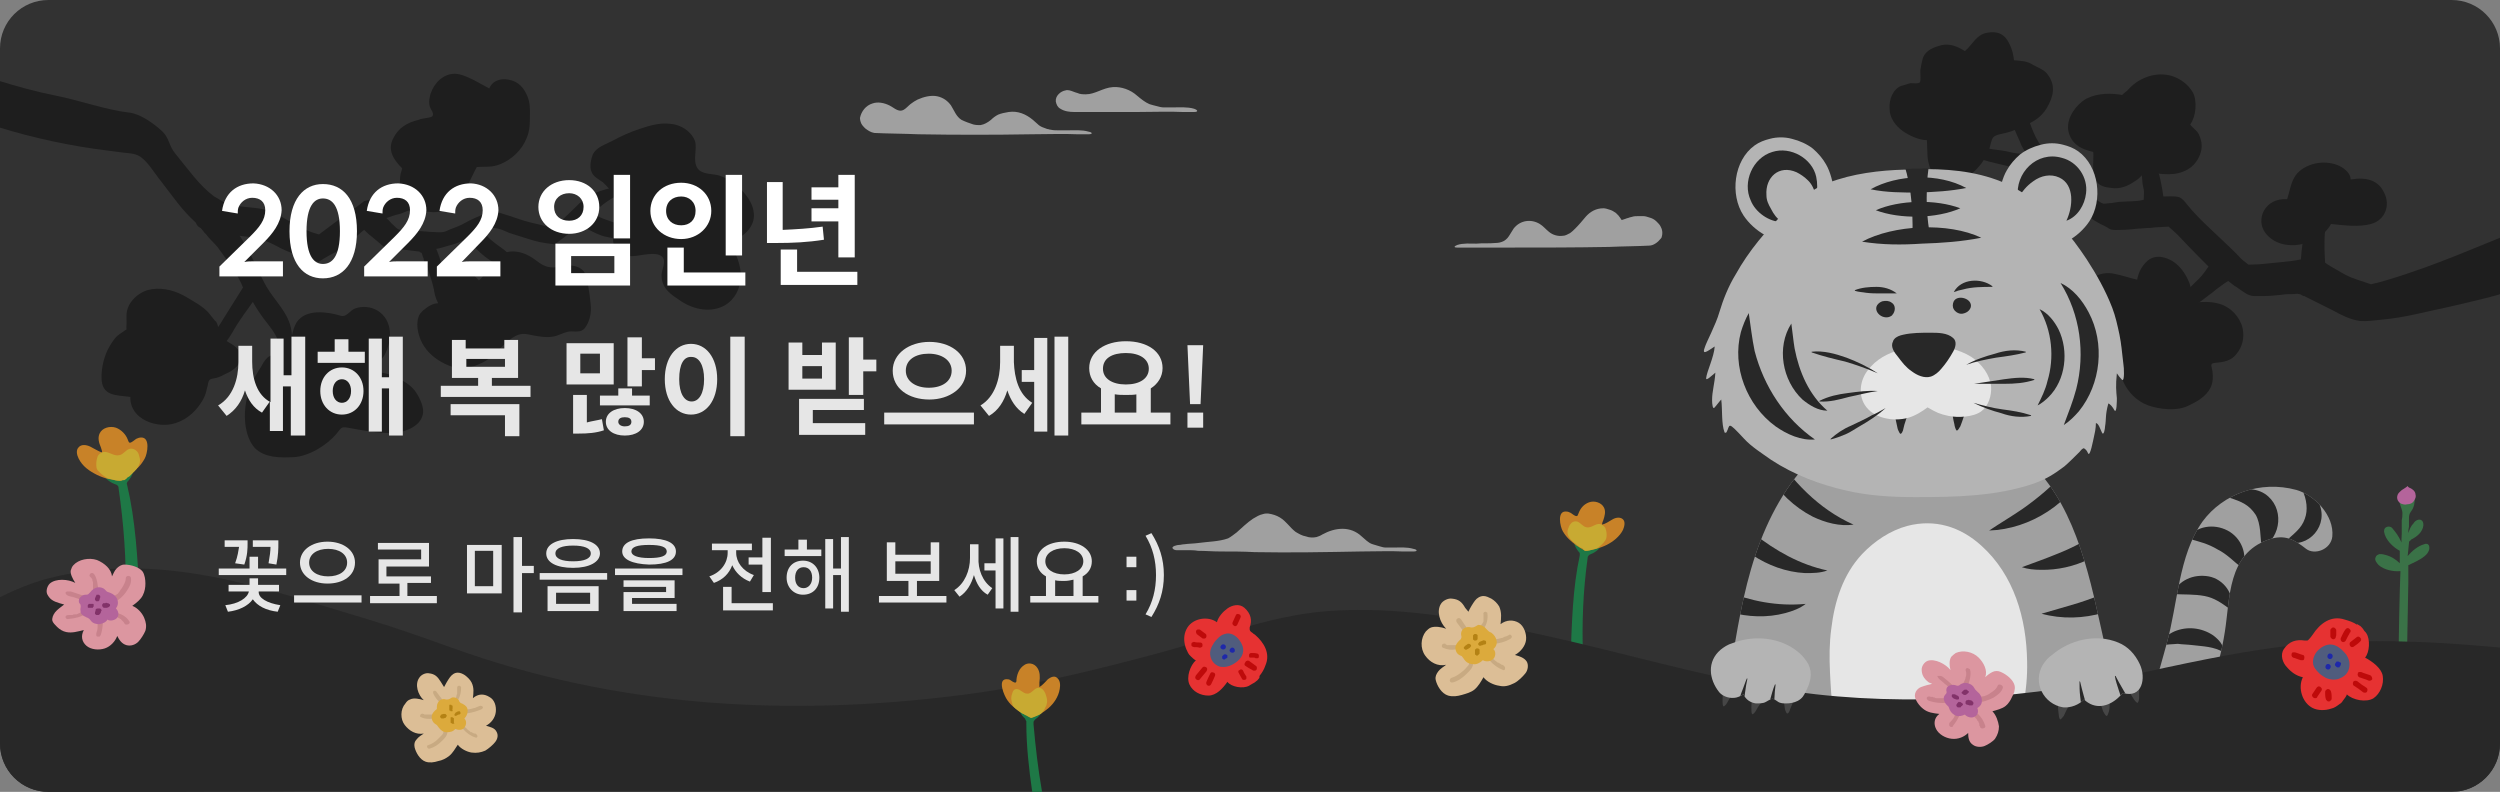<?xml version="1.0" encoding="utf-8"?>
<!-- Generator: Adobe Illustrator 26.0.2, SVG Export Plug-In . SVG Version: 6.00 Build 0)  -->
<svg version="1.1" id="레이어_1" xmlns="http://www.w3.org/2000/svg" xmlns:xlink="http://www.w3.org/1999/xlink" x="0px"
	 y="0px" viewBox="0 0 381.7 120.9" enable-background="new 0 0 381.7 120.9" xml:space="preserve">
<rect x="0" y="0" width="381.7" height="120.9" fill="#808080" stroke="none"/>
<g>
	<g>
		<path fill="#323232" d="M374.3,120.9H7.4c-4.1,0-7.4-3.3-7.4-7.4V7.4C0,3.3,3.3,0,7.4,0h366.9c4.1,0,7.4,3.3,7.4,7.4v106.1
			C381.7,117.6,378.4,120.9,374.3,120.9z"/>
	</g>
	<g>
		<path fill="#1E1E1E" d="M106.8,36.1c-2.4-1.3-5-2-7.6-1.8c-1.5,0.1-1.5,0.3-4,0c-0.9-0.1-1.7-0.4-2.5-0.7c-1.5-0.5-2.1-1-2.1-1
			c1.2-1.4,3.1-2.6,4.3-3c1-0.3,2-0.5,3-0.7c0.3-0.1,2.2-0.7,2.4-0.5c-0.9-0.6-3-0.2-4.1-0.1c-1,0.1-2,0.2-2.9,0.4
			c-2.3,0.5-4,1.4-5.4,2.9c-0.8,0.8-2.7,2.6-3.4,3.2c0,0-1-0.2-2.1-0.5c-0.8-0.2-1.9-0.4-3.3-0.9c-1.7-0.6-3.8-1.2-3.8-1.2
			c-1.8,0.6-3.2,1.2-4.8,2.1c-0.8,0.4-1.6,0.6-2.4,1c-0.7,0.3-1.7,0.1-2.5,0.1c-0.9-0.1-1.7-0.1-2.6-0.2c-0.5,0-1,0-1.6-0.1
			c-0.2,0-0.4,0-0.6-0.1c-0.2-0.1-0.5-0.4-0.7-0.6c-0.4-0.3-0.7-0.8-1.1-1.1c0.8-0.3,1.4-0.5,1.9-0.6c0.5-0.1,1.2-0.5,1.6-0.6
			c0.3-0.1,1.5-0.6,1.8-0.7c0.6-0.3,0.2-1.6,2.8-3.6c2.6-2,2.2-2.5,5.4-2.7c1.7-0.1,5.7-1,4.9-1.1c-1.5-0.2-2.8-0.3-3.5-0.3
			c-3.1,0-3.6-0.6-6.3,0.9c-1.3,0.8-2.6,1.7-3.7,2.7c-1,0.9-0.9,0.5-2,1.3c-0.5,0.4-1,0.7-1.6,0.8c-0.7,0.2-4,1.2-4.7,1.3
			c0,0-1.6,1.3-2.9,2.1c-1.6,1.2-4,3-4,3c-1.5-0.4-2.5-0.9-3.6-1.5c-1.3-0.7-2.6-1.6-4-2.1c-1.5-0.5-3-0.5-4.5-0.7
			c-1-0.1-2-0.4-2.9-0.9c-0.3-0.2-0.6-0.4-1-0.6c-2.3-1.7-4-4.2-5.9-6.5c-1.1-1.3-0.9-2.5-2.2-3.6c-1.2-1.1-3.2-2.5-4.8-2.7
			c-3.6-0.4-7.7-1.9-11.3-2.6c-3-0.6-5.9-1.4-8.8-2.3v7.1c5.5,1.7,11.1,2.9,16.8,3.6c0.8,0.1,1.5,0.2,2.3,0.3
			c0.8,0.1,1.7,0.1,2.4,0.5c1.2,0.6,2.5,2.8,3.4,3.9c1.9,2.4,3,4.2,5.3,6.3c0.1,0.3,0.3,0.6,0.7,0.8c0.2,0.1,0.6,0.8,0.8,0.9
			c0.6,0.8,1.1,1.2,1.8,2c1.6,2.3,2.3,2.9,3.6,5.5c0.1,0.2,0.2,0.5,0.3,0.7c-1.1,1.7-1.6,2.6-2.7,4.3c-0.5,0.8-1,1.7-1.6,2.4
			c-0.5,0.6-1.6,0.7-2.3,0.9c-3.7,1.1-7.5,2.2-10.8,4.2c-0.5,0.3-3.2,1.8-2.9,2.3c0.4,0.6,3.1-0.8,3.6-1.2c3.3-2,6.2-2.2,9.9-3.2
			c1-0.3,3.6-0.6,4.2-1.4c0.6-0.7,1.1-1.7,1.6-2.5c0.9-1.4,1.5-2.2,2.5-3.6c0.5,0.9,1.1,1.8,1.7,2.6c0.6,0.8,1.9,2.3,2.1,3.3
			c0.2,1.3,0.4,2,0.4,2.7c0,1.5,0.1,1.8,0.2,2.8c0.1,0.7,0.2,1.7,0.2,2.4c0,0.3,0,0.6,0,0.9c0,0,0,0.1,0,0.1c0.1,1.6,0.6,4.1,1,3
			c0.3-0.7,0.3-4,0.3-4.7c0-0.7,0-1.5,0-2.2c0-1.4,0.1-0.8,0.1-2.2c0-1.4,0.1-2.9-0.1-4.3c-0.4-2.7-2.5-4.5-3.8-6.7
			c-1.3-2.3-2.2-4.8-3.6-7c-0.2-0.3-0.3-0.5-0.5-0.8c0.5,0.1,1,0.1,1.6,0.2c1.5,0.2,2.8,0.7,4.1,1.4c1.3,0.8,4.8,2,6.3,2.4
			c0,0,1.4-0.9,2.8-1.6c1.1-0.6,1.6-1.1,2.2-1.6c0.6-0.5,0.7-0.6,1.5-1.3c0.2-0.2,0.4-0.3,0.5-0.4c0,0,0.9,0.9,1,0.9
			c0.4,0.3,0.8,0.7,1.2,1c0.4,0.3,0.7,0.7,1.1,0.8c0.5,0.1,1,0.1,1.5,0.2c0.4,0,0.7,0.1,1.1,0.1c0.8,0.1,1.6,0.2,2.4,0.3
			c0.1,0,0.2,0,0.2,0.1c0.2,0.1,0.3,0.1,0.3,0.2c0.1,0.2,0.1,0.4,0.2,0.6c0.1,0.1,0.1,0.3,0.1,0.4c0,0.1,0.1,0.3,0.2,0.4
			c0.2,0.4,0.4,0.8,0.5,1.2c0.3,0.9,0.6,1.8,0.8,2.7c0.3,0.9,0.8,1.6,1,2.4c0.2,0.8,0.4,1.6,0.6,2.4c0.3,1.2,0.1,2.5,0.3,3.7
			c0.1,0.5,0,1,0.1,1.5c0.2-0.5,0.8-1.1,1.1-1.6c0.4-0.7,0.4-1.5,0.4-2.3c0-2.4-0.7-4.7-1.4-7c-0.3-1-0.6-2-0.9-2.9
			c-0.3-0.8-0.4-1.3-0.8-2.2c0.7-0.1,1.2-0.3,1.9-0.5c0.8-0.2,1.5-0.4,2.2-0.8c0.4-0.2,0.3-0.1,0.7-0.4c0,0.2,0.9,1.2,1,1.4
			c1.4,1.4,2,1.8,3.3,2.6c1.4,0.8,1.9,1.8,2.5,3.3c0,0.1,0.4,0.8,0.3,0.8c0.2-0.1,0.4-0.2,0.5-0.4c0.2-0.3,0.4-0.6,0.5-0.9
			c0.2-0.3,0.4-0.7,0.3-1.1c-0.1-1.1-1-2-1.7-2.8c-0.5-0.5-1-1-1.6-1.4c-1-0.7-2.1-1.5-2.8-2.6c0.5-0.2,1.2-0.5,1.7-0.4
			c0.9,0.1,1.3,0.3,2.2,0.7c0.8,0.3,1.6,0.5,2.8,0.9c1.5,0.5,2.4,0.7,4.3,0.9c0,0,2.5-1.8,3.8-3c0,0,2.7,1.6,3.8,1.8
			c1.6,0.4,2.9,0.5,5,0.5c2.7,0,4.3-0.1,6.7,1c1.7,0.7,2.4,0.9,3.7,1.5c1.3,0.6,1.9,0.9,2.9,2C110.3,38,109.4,37.5,106.8,36.1z"/>
	</g>
	<g>
		<path fill="#1E1E1E" d="M32.6,48.7c-0.2-0.3-0.5-0.6-0.8-1c-0.9-1-2.6-1.9-3.8-2.6c-1.7-0.9-3.7-1.3-5.5-0.8
			c-1.2,0.4-2.2,1.2-2.8,2.3c-0.6,1.2-0.3,2-0.4,3.3c0,0.6,0.1,0.3-0.3,0.6c-0.5,0.4-1,0.6-1.4,1.1c-0.5,0.6-0.9,1.3-1.2,1.9
			c-0.6,1.3-0.9,2.7-0.9,4.1c0,2.9,2.1,2.7,4.4,3c-0.1,3.5,4.2,4.9,6.9,4c1.9-0.6,3.3-2,4.2-3.6c0.4-0.7,0.5-1.3,0.7-2.1
			c0.2-1.1,0.3-1,1.3-1.2c0.5-0.1,1-0.4,1.4-0.6c1.2-0.5,2.6-1.5,2.3-2.9c-0.3-1.4-1.6-1.7-2.5-2.4c-0.8-0.6-0.7-1.8-1.2-2.7
			C32.8,49,32.7,48.8,32.6,48.7z"/>
	</g>
	<g>
		<path fill="#1E1E1E" d="M40.4,55.1c-0.3,0.4-0.5,0.9-0.8,1.3c-0.5,0.9-1.1,1.7-1.4,2.7c-0.7,1.9-1,4-0.7,6
			c0.2,1.2,0.6,2.4,1.4,3.3c1.5,1.5,3.8,1.5,5.9,1.4c2.3-0.1,5.1-1.8,6.6-3.6c0.7-0.8,0.6-1.1,1.7-0.9c2.3,0.4,4.5,0.9,6.9,0.8
			c2-0.1,4.4-1.1,4.6-3.1c0.1-1.1-0.7-2.6-1.3-3.4c-0.5-0.6-1-1-1.7-1.4c-0.7-0.4-1.5-0.8-2.4-1.1c-0.9-0.3-1.6-0.2-2.4-0.2
			c0.1-0.6,0.8-0.9,1.1-1.4c0.2-0.4,0.4-0.8,0.7-1.1c1.3-2.2,1.5-5.5-1-7c-1-0.6-2.3-0.7-3.4-0.3c-0.8,0.3-1.3,1.4-2.2,1.1
			c-2-0.6-5.3-1.1-6.7,1c-0.7,1.1-1,3.2-0.9,4.5c-0.9,0.1-2.3,0.2-3.1,0.6C40.9,54.5,40.7,54.7,40.4,55.1z"/>
	</g>
	<g>
		<path fill="#1E1E1E" d="M61.2,26.4c-0.5,2.1,0.4,4.9,2.6,5.6c2.2,0.6,3.9,0.7,5.7-1c1.6-1.5,2.3-3.7,3.3-5.5
			c1.3-0.1,2.2,0.1,3.5-0.4c1.8-0.7,3.4-2.2,4.1-4c0.4-0.9,0.5-1.8,0.5-2.8c0-1.1,0.1-2-0.2-3.1c-0.4-1.3-1.2-2.5-2.5-2.9
			c-0.7-0.2-1.3-0.3-2-0.1c-0.7,0.2-1.2,0.6-1.5,1.3c-0.8-0.4-1.6-0.9-2.4-1.3c-1.1-0.5-2.2-1.1-3.4-0.9c-1.7,0.3-3,1.9-3.3,3.6
			c-0.1,0.4-0.1,0.9,0,1.3c0.1,0.4,0.4,0.7,0.5,1.1c0.1,0.6-0.4,0.6-0.9,0.7c-0.4,0.1-0.9,0.1-1.3,0.3c-1.7,0.4-3.1,1.2-3.9,2.9
			c-0.9,1.8,0.2,3.3,1.4,4.5C61.3,26,61.3,26.2,61.2,26.4z"/>
	</g>
	<g>
		<path fill="#1E1E1E" d="M64.6,47.4c-0.3,0.3-0.6,0.6-0.7,1c-0.5,1.4,0.1,3.3,0.8,4.4c0.9,1.4,2.3,2.4,3.8,3
			c1.4,0.6,2.5,0.5,3.9,0.1c0.8-0.3,1.5-0.6,2.2-1.1c1.4-1.1,2.6-2.7,4.1-3.5c1.2-0.6,1.9-0.2,3.2,0c1.2,0.2,2.4,0.3,3.5-0.2
			c0.6-0.2,1.1-0.5,1.8-0.5c1,0,1.7,0.2,2.3-0.8c0.6-1,0.8-2.1,0.7-3.2c-0.1-1.1-0.2-1.9-0.4-3c-0.3-1.1-0.2-2.1-1.3-2.7
			c-1-0.5-1.9-0.4-2.9-0.2c-1.6,0.3-2.4,0.1-3.7-0.9c-1.3-1-2.9-1.7-4.5-1.3c-1,0.3-1.8,1-2.5,1.8c-0.6,0.7-1,2-1.8,2.5
			c-1.3-1.6-3.8-2.6-5.7-1.3c-1.6,1.1-1.3,3.3-0.5,4.8C66.1,46.3,65.3,46.8,64.6,47.4z"/>
	</g>
	<g>
		<path fill="#1E1E1E" d="M92,27.8c-0.7-0.5-1.4-0.8-1.7-1.6c-0.3-0.7-0.1-1.8,0.2-2.6c0.6-1.2,1.9-1.5,3-2.1
			c1.3-0.7,2.6-1.3,4.1-1.8c1.5-0.5,3.1-1,4.7-0.8c1.6,0.1,3.2,1.1,3.8,2.6c0.4,1.3-0.4,3,0.4,4.2c0.7,1,2.4,0.8,3.3,1.1
			c1.3,0.4,2.7,1.4,3.6,2.4c0.9,1,1.6,2.1,1.7,3.4c0.2,2-1.6,3.7-3.5,4.2c0.6,2,1.6,3.4,1.5,5.6c-0.1,1.7-0.9,3.3-2.4,4.2
			c-2.1,1.2-4.7,0.7-6.7-0.6c-1.5-1-3-1.9-3-4c0-0.8,0.8-2.1,0.1-2.8c-0.9-0.9-3.4-0.1-4.5-0.1c-1.4,0.1-3-0.9-3-2.5
			c0-1.5,1.2-2.8,0.9-4.3c-0.3-1.7-1.1-3.3-2.4-4.4C92.1,27.9,92.1,27.8,92,27.8z"/>
	</g>
	<g>
		<g>
			<path fill="#3A7247" d="M367.5,99.9c0-0.7,0.2-10.2,0.2-10.8l0-1.2c0-0.5,0-1.1,0-1.6c0.8-0.4,1.8-0.8,2.5-1.4
				c0.4-0.3,0.8-0.9,0.7-1.4c0-0.2-0.1-0.3-0.2-0.4c-0.2-0.1-0.4-0.1-0.6,0c-1,0.3-1.8,1-2.5,1.8c0.1-0.7,0.1-1.3,0.2-2
				c0-0.1,0-0.2,0.1-0.3c0.1-0.1,0.2-0.1,0.2-0.2c1-0.5,1.8-1.2,1.9-2.2c0-0.2,0-0.5-0.2-0.7c-0.4-0.4-1.1,0-1.3,0.4
				c-0.4,0.4-0.6,0.9-0.8,1.5c0-0.5,0-0.5,0.1-1c0-0.4,0-0.6,0-1.2c0-0.3,0-0.7,0.3-1.1c0.5-0.6,0.6-1.4,0.6-2.2
				c-0.1-0.8-0.8-1.5-1.6-1c-0.8,0.5-0.9,1.5-0.6,2.3c0.1,0.3,0.3,0.8,0.3,1.1c0,0.4,0,0.7-0.1,1.1c0,0.5,0,0.8,0,1.3
				c0,0.5,0,0.3,0,0.8c0,0.2-0.1,1.3,0,1.4c-0.5-1.1-0.9-1.6-1.4-2.2c-0.1-0.2-0.4-0.3-0.6-0.3c-0.2,0-0.5,0.1-0.6,0.3
				c-0.1,0.1-0.1,0.4-0.1,0.5c0.2,1.2,1.3,2.3,2.4,2.9c0,0.8,0,1.3,0,1.9c-0.6-0.6-1.4-1.1-2.3-1.3c-0.3-0.1-0.6-0.1-0.8-0.1
				c-0.3,0.1-0.5,0.2-0.6,0.5c-0.2,0.4,0.2,0.9,0.5,1.2c0.8,0.7,2.2,1,3.3,0.9c-0.1,1.9-0.3,11.6-0.3,13.1"/>
		</g>
		<g>
			<path fill="#B4649B" d="M368.6,76.4c0.2-0.3,0.3-0.6,0.2-0.9c0-0.3-0.2-0.6-0.5-0.8c-0.2-0.2-0.6-0.2-0.7-0.5
				c-0.2,0.2-0.4,0.3-0.7,0.5c-0.2,0.1-0.4,0.3-0.6,0.5c-0.3,0.3-0.4,0.8-0.2,1.2c0.1,0.2,0.3,0.4,0.5,0.5c0.3,0.1,0.6,0.2,0.9,0.1
				C368,77,368.4,76.8,368.6,76.4z"/>
		</g>
	</g>
	<g>
		<g>
			<path fill="#1E7846" d="M244.7,83c-0.4,0.7-1,1.3-1.8,1.6c-0.2,0.1-0.3,0.1-0.4,0.3c-0.1,0.1-0.1,0.2-0.1,0.3
				c-0.7,5-0.9,10.1-0.7,15.1c-0.9,0-1,0-1.9,0c0.2-5.2,0.3-10.4,1.4-15.5c0-0.1,0-0.2,0-0.3c0-0.1-0.1-0.2-0.2-0.3
				c-0.5-0.6-0.8-1.4-0.8-2.2c0.8-0.3,0.9-0.6,1.6-0.9c0.1-0.1,0.3-0.1,0.4-0.1c0.2,0,0.3,0.1,0.4,0.2c0.6,0.4,1.1,0.9,1.7,1.3
				L244.7,83z"/>
		</g>
		<g>
			<path fill="#C88228" d="M242,84.1c1.1-0.1,2.3-0.4,3.3-0.9c1-0.5,2-1.3,2.5-2.3c0.2-0.5,0.4-1.2,0-1.6c-0.4-0.4-1.1-0.3-1.6,0
				c-0.5,0.3-1.1,0.7-1.6,0.8c0-0.2,0.1-0.5,0.2-0.7c0.2-0.6,0.4-1.3,0.1-1.9c-0.4-0.8-1.5-1.1-2.3-0.8c-0.8,0.3-1.3,0.9-1.6,1.7
				c-0.1,0.2-0.1,0.4-0.3,0.4c-0.3,0-0.7-0.4-0.9-0.5c-0.2-0.1-0.4-0.2-0.7-0.2c-1.4-0.1-0.9,2.3-0.5,3c0.6,1,1.1,1.4,2.1,2.2
				L242,84.1z"/>
		</g>
		<g>
			<path fill="#C8AA32" d="M242.1,84.1c0,0,0.1,0,0.1,0c0.3,0,0.7-0.1,1-0.2c0.3-0.1,0.6-0.1,0.8-0.3c0.3-0.2,0.5-0.4,0.8-0.7
				c0.1-0.1,0.2-0.3,0.3-0.4c0.2-0.3,0.2-0.6,0.2-0.9c0-0.4-0.1-0.7-0.2-1c-0.2-0.3-0.5-0.5-0.8-0.6c-0.7-0.1-1.4,0.7-2.1,0.5
				c-0.6-0.1-1-0.9-1.6-0.9c-0.3,0-0.6,0.1-0.8,0.4c-0.2,0.2-0.3,0.5-0.4,0.8c-0.1,0.3-0.1,0.6,0,0.9c0.2,0.5,0.6,0.9,1,1.2
				c0.2,0.1,0.3,0.3,0.5,0.4c0.1,0.1,0.2,0.1,0.2,0.2c0.1,0,0.1,0.1,0.2,0.1c0.1,0,0.2,0.1,0.3,0.1C241.8,84,242,84.1,242.1,84.1z"
				/>
		</g>
	</g>
	<g>
		<g>
			<path fill="#1E7846" d="M15.5,72.2c0.5,0.8,1.2,1.4,2,1.7c0.2,0.1,0.4,0.1,0.5,0.3c0.1,0.1,0.1,0.2,0.1,0.3
				c0.8,5.5,1.2,11,1.1,16.5c0.9,0,1.1,0,2.1-0.1c-0.3-5.7-0.6-11.4-1.9-16.9c0-0.1-0.1-0.2,0-0.3c0-0.1,0.1-0.2,0.2-0.3
				c0.6-0.7,0.9-1.6,0.8-2.5c-0.8-0.3-0.9-0.7-1.8-1c-0.1-0.1-0.3-0.1-0.4-0.1c-0.2,0-0.3,0.1-0.5,0.3c-0.6,0.5-1.2,1-1.8,1.5
				L15.5,72.2z"/>
		</g>
		<g>
			<path fill="#C88228" d="M18.5,73.4c-1.3-0.1-2.5-0.3-3.7-0.9s-2.2-1.3-2.8-2.5c-0.3-0.6-0.4-1.3,0-1.7c0.4-0.5,1.2-0.4,1.8-0.1
				c0.6,0.3,1.2,0.7,1.8,0.9c0-0.2-0.1-0.5-0.2-0.8c-0.3-0.7-0.5-1.4-0.2-2.1c0.4-0.9,1.6-1.2,2.5-0.9c0.8,0.3,1.5,1,1.8,1.8
				c0.1,0.2,0.1,0.4,0.3,0.5c0.3,0,0.7-0.4,1-0.6c0.2-0.1,0.5-0.2,0.7-0.2c1.5-0.1,1,2.5,0.6,3.2c-0.6,1.1-1.2,1.6-2.3,2.5
				L18.5,73.4z"/>
		</g>
		<g>
			<path fill="#C8AA32" d="M18.3,73.4c0,0-0.1,0-0.1,0c-0.4,0-0.8-0.1-1.1-0.2c-0.3-0.1-0.6-0.1-0.9-0.3c-0.3-0.2-0.6-0.4-0.9-0.7
				c-0.1-0.1-0.3-0.3-0.4-0.4c-0.2-0.3-0.2-0.6-0.2-1c0-0.4,0.1-0.8,0.2-1.1s0.5-0.6,0.9-0.7c0.8-0.1,1.6,0.7,2.4,0.5
				c0.7-0.1,1.1-1,1.8-1c0.3,0,0.6,0.1,0.9,0.4s0.3,0.6,0.4,0.9c0.1,0.3,0.1,0.7,0,1c-0.2,0.6-0.6,1-1,1.4c-0.2,0.2-0.3,0.3-0.5,0.5
				c-0.1,0.1-0.2,0.1-0.3,0.2c-0.1,0-0.1,0.1-0.2,0.2c-0.1,0.1-0.2,0.1-0.3,0.2C18.7,73.3,18.5,73.4,18.3,73.4z"/>
		</g>
	</g>
	<g>
		<path fill="#1E1E1E" d="M381.7,36.3c-0.7,0.3-1.5,0.6-2.2,0.9c-2,0.8-4.1,1.7-7,2.8c-2.3,0.9-8,2.9-10.5,3.4c0,0-0.9-0.3-2.1-0.7
			c-1.5-0.5-1.9-0.8-3.3-1.6c-0.5-0.3-1.1-0.6-1.6-1c0,0-0.1-1.6-0.1-2.1c0-1.1,0-2,0.1-2.7c0.5-2.2,1.4-3.4,1.1-5.6
			c-0.1-0.5-0.2-1.2-0.6-1.5c-0.4-0.3-1.1-0.1-1.5,0c-0.3,0.1-0.4,0.1-0.6,0.4c-1.1,1.7-1.1,3.9-1.4,5.8c-0.3,1.7-0.6,3.5-0.7,5.2
			c-0.9,0.2-1.8,0.3-2.8,0.4c-1,0.1-1.9,0.2-3,0.3c-1,0.1-2.2,0.1-2.2,0.1c-0.5-0.4-1-0.7-1.5-1.3c-1-1.1-5.2-4.9-6.3-6.1
			c-0.4-0.4-1.2-1.3-1.6-1.8c-0.3-0.4-0.7-0.9-1.2-1.1c-0.6-0.2-2-0.1-2.4-0.1c-0.1-0.8-0.2-1.3-0.3-1.8c-0.3-1.8-1-3.6-1.5-5.3
			c-0.5-1.6-1.3-3.1-2.1-4.6c-0.5-0.9-1.5-2.1-2.5-2.2c-0.1,1.4,0.8,2.6,1.2,3.9c0.5,1.5,1.1,3.1,1.5,4.6c0.3,1,0.4,2,0.5,3.1
			c0,0.4,0.1,0.7,0.2,1.2c0.1,0.5,0,1,0,1.6c-1.1,0.3-2.2,0.2-3.3,0.3c-0.5,0-1,0.1-1.6,0.2c-0.4,0-0.8,0.1-1.2,0.1
			c-0.5-0.1-0.9-0.5-1.3-0.7c-0.6-0.3-1.1-0.7-1.7-1.1c-1.2-0.9-2.2-1.7-3.2-2.9c-0.4-0.5-0.9-0.9-1.3-1.5c-0.3-0.4-0.7-0.9-1.1-1.3
			c-0.4-0.6-0.9-1.2-1.3-1.8c-0.2-0.3-0.3-0.6-0.5-0.9c-0.5-1-0.9-2.2-1.3-3.3c-0.2-0.6-0.4-1.2-0.7-1.7c-0.1-0.2-0.2-0.6-0.4-0.7
			c-0.1,0-0.3,0-0.4,0c-0.5-0.1-0.8-0.2-1.2,0.1c-0.5,0.4-0.5,1-0.4,1.5c0.2,1.1,0.7,2,1.2,3c0.2,0.5,0.3,0.7,0.7,1.6
			c0.2,0.4,0.3,0.8,0.5,1.1c0.3,0.5,0.3,0.5,0.5,1c-0.8,0-1.8-0.1-2.5-0.3c-0.8-0.2-1.7-0.3-2.5-0.4c-0.6-0.1-1.2-0.2-1.8-0.4
			c-0.7-0.2-1.5-0.3-2.1-0.6c-0.2-0.1-2.3-0.6-2.3-0.3c0,0.4,0.6,0.7,0.8,0.9c0.4,0.4,0.9,0.7,1.3,0.9c1.1,0.6,2.4,1.1,3.6,1.4
			c2.1,0.5,4.6,1.2,6.7,1.3c0.4,0,0.4,0.1,0.7,0.4c0.5,0.6,0.7,1,0.9,1.2c0.3,0.4,0.6,0.7,1.2,1.3c0.4,0.3,0.8,0.7,1.2,1
			c0.4,0.4,0.8,0.7,1.2,1c-1.2,0.3-2.3,0.5-3.5,0.6c-1,0.1-2.1,0.3-3.1,0.4c-0.4,0-0.9,0.1-1.3,0.2c-0.5,0-1,0-1.5,0.2
			c-0.4,0.1-1.2,0.3-0.5,0.7c0.3,0.2,0.8,0.3,1.2,0.4c0.5,0.1,1,0.3,1.5,0.4c0.6,0.1,1.3,0.3,1.9,0.1c0-0.2,2.3,0.1,2.7,0
			c0.7-0.1,1.5-0.2,2.2-0.3c0.8-0.1,1.6-0.3,2.3-0.3c0.5-0.1,1.3-0.3,1.7,0c0.4,0.4,0.9,0.6,1.4,0.9c0.4,0.2,0.9,0.4,1.3,0.7
			c0.5,0.3,1.1,0.2,1.7,0.2c0.9,0,1.9-0.1,2.8-0.2c0.6,0,1.1-0.1,1.7-0.1c0.4,0,0.6-0.1,1.1-0.1c0.3,0,1.5-0.1,1.8-0.1
			c0,0,1.3,1.1,2.1,2c0.5,0.6,4,4.1,4,4.1c-0.4,0.6-1,1.4-1.5,1.9c-0.8,0.7-1.4,1.5-2.3,2.1c-0.7,0.5-2.9,1.9-2.3,2.9
			c1.2-0.3,2.2,0,3.3-0.6c1-0.5,1.9-1.2,2.8-1.9c0.6-0.4,1.1-0.9,1.7-1.3c0.4-0.3,0.8-0.6,1.3-0.9c0.3,0.2,0.6,0.5,0.9,0.7
			c0.3,0.2,0.4,0.2,0.6,0.4c0.8,0.5,1.5,1.2,2.5,1.2c0.5,0,0.9,0,1.4,0c0.9,0,1.9-0.1,2.8-0.2c0.6-0.1,1.2-0.1,1.8-0.1
			c0.3,0,0.5-0.1,0.8,0c0.3,0,0.4,0.2,0.7,0.3c0,0,0.1,0,0.1,0c0.1,0,0.2,0.1,0.2,0.1c1.4,0.7,2.8,1.4,4.2,2.1
			c1.3,0.7,2.6,1.4,4.1,1.6c1.1,0.1,2.3-0.1,3.4-0.2c3.4-0.3,6.6-1.2,10-1.9c0.9-0.2,1.7-0.4,2.6-0.6c1.2-0.3,2.5-0.6,3.7-0.9
			c0.6-0.2,1.3-0.3,2-0.6V36.3z"/>
	</g>
	<g>
		<path fill="#1E1E1E" d="M293.2,10.7c0,0.1,0,0.2,0,0.3c0,0.3,0.1,1.4-0.1,1.6c-0.2,0.2-1.1,0.1-1.4,0.1c-0.5,0.1-0.9,0.3-1.4,0.4
			c-1.3,0.5-1.9,2.1-1.8,3.5c0,1.4,0.9,2.6,2,3.4c1,0.7,2.5,1.4,3.7,1.4c0,0,0.1,2.3,0.1,2.6c0.1,0.8,0.3,1.7,0.8,2.4
			c1.1,1.6,3,1.4,4.5,0.9c1.2-0.4,2.1-1.3,2.9-2.3c0.5-0.7,0.9-1.4,1.2-2.2c0.2-0.5,0.3-1.4,0.6-1.8c0.4-0.5,1.7-0.6,2.3-0.8
			c0.8-0.2,1.5-0.6,2.2-0.9c1.5-0.6,2.8-1.3,3.7-2.8c1-1.7,1.5-3.5,0-5.3c-0.5-0.6-1.4-0.9-2.1-1.3c-0.9-0.6-1.8-0.6-2.9-0.7
			c-0.1-0.9-0.3-1.7-0.7-2.5c-0.7-1.5-1.8-2-3.4-1.7c-1.7,0.3-2.2,1.8-3.4,2.8c-1.1-0.7-2.3-1.2-3.6-0.9c-1.1,0.3-2.3,0.7-2.8,1.9
			C293.4,9.5,293.3,10.1,293.2,10.7z"/>
	</g>
	<g>
		<path fill="#1E1E1E" d="M294.2,32.5c-0.4,0.2-0.8,0.5-1.1,0.8c-0.9,0.9-0.6,2.7,0.1,3.6c0.3,0.4,0.5,0.7,0.8,1
			c0.8,0.8,1.7,1.4,2.8,1.9c0.5,0.2,0.5,0.5,0.3,1c-0.2,0.5-0.4,1.1-0.5,1.6c-0.1,0.7,0,1.3,0,2c0.1,1.3,0.9,2.6,2.1,3.3
			c1.2,0.8,2.8,1,4.3,0.7c2.4-0.4,3.9-1.9,4.8-4c0.4-0.8,0.3-1.5,1-1.9c1-0.7,2.1-0.9,3-1.8c1.5-1.5,1.8-2.8,1.7-4.9
			c-0.1-1.1-0.4-2.4-1.3-3.1c-0.5-0.4-1.2-0.5-1.8-0.6c-0.2,0-2.2,0.3-2.1,0.4c-0.4-0.9-0.7-2.2-1.5-2.9c-0.9-0.8-2.1-0.9-3.2-0.9
			c-1.1,0-1.9,0.6-2.5,1.5c-0.4,0.6-0.8,1.3-0.9,2.1c-0.5-0.2-1.1-0.2-1.6-0.3c-0.5-0.1-1.1-0.1-1.6-0.1
			C295.9,31.9,295,32.1,294.2,32.5z"/>
	</g>
	<g>
		<path fill="#1E1E1E" d="M318.7,15c-0.3,0.1-0.5,0.3-0.8,0.5c-1.4,1.1-2.6,3.1-2,4.9c0.6,1.8,2,2.4,3.7,2.8
			c0.1,1.5-0.3,2.9,0.4,4.3c0.4,0.9,1.4,1.1,2.4,1.2c1.3,0.2,2.5-0.3,3.5-1c0.7-0.4,1.5-1.2,1.8-2c0.8,0.8,2.3,0.9,3.4,0.9
			c2.1,0,4-0.9,4.8-3c0.4-1,0.3-2-0.1-2.9c-0.3-0.8-0.9-1-1.4-1.7c0.9-1.2,1.1-3.6,0.4-4.9c-0.7-1.2-1.9-2.1-3.2-2.5
			c-2.3-0.7-4.9,0.2-6.5,1.9c-0.3,0.4-0.7,0.6-1.1,1C322.4,14.2,320.3,14.2,318.7,15z"/>
	</g>
	<g>
		<path fill="#1E1E1E" d="M322.8,41.8c-0.9-0.2-1.9-0.1-2.7,0.3c-0.5,0.2-0.9,0.5-1.3,0.8c-0.5,0.4-0.8,1-1.1,1.5
			c-0.5,1.3-0.2,2.9,0.4,4.1c0.7,1.4,1.5,2.4,2.9,3.2c0.9,0.5,2,0.7,2.9,1.2c0.1,0.1-0.2,2.5-0.2,2.9c0,0.9,0.1,1.7,0.5,2.5
			c0.7,1.6,2.1,3,3.8,3.6c1.7,0.6,4.3,0.9,6,0.1c1.3-0.6,2.8-1.4,3.5-2.8c0.4-0.8,0.4-1.7,0.3-2.5c-0.1-0.8-0.5-1.2,0.4-1.3
			c1.3-0.1,2.5-0.3,3.3-1.4c0.9-1.1,1.2-2.5,0.9-3.9c-0.4-1.7-1.8-3.2-3.5-3.7c-0.7-0.2-1.4-0.3-2.1-0.3c-0.8,0-1.6,0.1-2.3,0.1
			c0.1-0.5,0.2-1.1,0.1-1.6c-0.1-0.6-0.2-1.2-0.5-1.8c-0.5-1.1-1.2-2.1-2.2-2.8c-1.2-0.8-2.8-1.2-4-0.2c-0.9,0.8-1.4,1.8-1.6,2.9
			C325,42.4,323.9,42,322.8,41.8z"/>
	</g>
	<g>
		<path fill="#1E1E1E" d="M358.6,26.5c-1.1-1.6-3.8-2.1-5.9-1.3c-2.9,1.1-2.8,3.1-3.5,5.2c-3.4-0.2-4.9,3.1-3.3,5.2
			c2.5,3.2,8.2,1.9,10-1.4c1.9,0.2,4.3,0.5,6.1,0c2.2-0.6,3-2.9,2-4.8c-0.9-1.9-2.7-2.4-5.1-2C358.9,27.1,358.8,26.8,358.6,26.5z"/>
	</g>
	<g>
		<path fill="#323232" d="M306.2,38.8c-0.2,0-0.5,0-0.7,0.2c-0.3,0.2-0.3,0.6-0.2,0.9c0.1,0.3,0.4,0.4,0.7,0.4
			c0.2,0,0.7-0.2,0.8-0.1c0,0.1-0.1,0.6-0.1,0.7c0.1,0.5,0.5,0.8,1,0.7c0.4,0,0.6-0.3,0.8-0.7c0.1-0.2,0-0.6,0.1-0.7
			c0.5,0.2,1.1,0.2,1.4-0.2c0.5-0.8-0.2-1.6-1-1.4c0.3-0.1,0.6-0.3,0.7-0.6c0.1-0.2,0.2-0.5,0.1-0.8c-0.1-0.2-0.4-0.4-0.7-0.5
			c-0.2,0-0.5,0-0.7,0.1c-0.3,0.2-0.5,0.4-0.6,0.8c-0.3-0.2-0.4-0.5-0.8-0.7c-0.3-0.2-0.7-0.2-1-0.1c-0.3,0.1-0.6,0.5-0.5,0.9
			c0.1,0.5,0.4,0.8,0.8,1C306.3,38.8,306.3,38.8,306.2,38.8z"/>
	</g>
	<g>
		<path fill="#A0A0A0" d="M324.8,116.8c0.8,0.3,1.6,0.7,2.7,0.3c2.2-0.8,4.5-2,6-3.8c2.8-3.7,5.3-11,6.2-16.9
			c0.8-5.1,0.4-11.8,6.6-14c2.6-0.9,4,0,5.8,1.4c1.3,1,3.8,0.1,4-1.9c0.3-3.2-2.7-6.3-5.5-7.1c-5.5-1.5-11.2,0.6-14.3,4.8
			c-3.7,5.2-3.8,12.7-5.5,18.7c-0.9,3.2-3.6,14.3-6.7,13.6c-0.3-1.3-0.2-2.6-0.5-3.9c-0.3-1.3-0.7-2.6-1-4c-0.7-3.1-1.4-6.2-2.1-9.4
			c-2.1-9.6-4.8-20.1-12.8-25.8l-30.6,0.8c-4.3,4.1-7.2,9.5-9.1,15.2c-1.9,5.7-2.8,11.6-3.8,17.5c-0.6,3.5-1.1,7-0.6,10.5
			c0,0.1,2.2,0.1,2.3,0.1c9,0.4,18,0.9,27,1.3c5.4,0.3,10.9,0.5,16.3,0.8c4.8,0.2,9.5,0.3,14.2,1.2
			C324,116.4,324.4,116.6,324.8,116.8z"/>
	</g>
	<g>
		<path fill="#E6E6E6" d="M279.9,108.8c-0.3-2.1-0.4-4.2-0.5-6.2c-0.1-2.2-0.1-4.4,0.2-6.6c0.5-4.2,1.8-8.3,4.7-11.4
			c1.9-2,4.3-3.6,6.9-4.3c4.2-1.1,8.1,0.1,11.3,3c5,4.5,6.9,11.1,7,17.7c0.1,4.5-0.8,9.1-2.9,13.1c-0.6,1.2-1.3,2.4-2,3.5
			c-0.7,1-1.6,1.2-2.8,1.2c-3.4,0.1-6.7-0.2-10.1-0.4c-2-0.1-5.3,0.5-7.2-0.5c-1.8-1-3-3.2-3.7-5.1
			C280.4,111.7,280.1,110.3,279.9,108.8z"/>
	</g>
	<g>
		<path fill="#B4B4B4" d="M305.3,31.8c-0.5-0.4-0.3-1.2-0.2-1.7c0.3-1.4,0.6-2.9,1.3-4.1c0.5-0.9,1.2-1.7,2-2.4
			c0.9-0.7,2-1.2,3.2-1.5c1.1-0.3,2.3-0.3,3.4,0c0.8,0.2,1.6,0.5,2.3,1c3.2,2.3,3.8,7.5,1.7,10.7c-0.8,1.2-2,2.3-3.3,3
			c-1.1,0.7-2.8,1.7-3.9,0.7C309.7,35.6,307.5,33.7,305.3,31.8z"/>
	</g>
	<g>
		<path fill="#B4B4B4" d="M279.9,30.9c0.5-0.4,0.3-1.2,0.2-1.7c-0.3-1.4-0.6-2.9-1.3-4.1c-0.5-0.9-1.2-1.7-2-2.4
			c-0.9-0.7-2-1.2-3.2-1.5c-1.1-0.3-2.3-0.3-3.4,0c-0.8,0.2-1.6,0.5-2.3,1c-3.2,2.3-3.8,7.5-1.7,10.7c0.8,1.2,2,2.3,3.3,3
			c1.1,0.7,2.8,1.7,3.9,0.7C275.5,34.6,277.7,32.8,279.9,30.9z"/>
	</g>
	<g>
		<path fill="#282828" d="M308.1,30.2c-0.5-3.8,2.9-7.2,6.7-6.1c2.4,0.6,4,3,3.7,5.4c-0.2,1.8-1.3,3.6-3,4.2c1-2.1,1.3-5.5-1.1-6.6
			c-1.3-0.6-2.8-0.3-4,0.6C309.4,28.4,308.8,29.2,308.1,30.2L308.1,30.2z"/>
	</g>
	<g>
		<path fill="#282828" d="M272.1,33.9c-2,0-4.1-1.5-4.8-3.3c-1.3-2.8,0.3-6.5,3.3-7.4c2.8-0.9,6.1,1,6.7,3.8c0.2,1,0.2,1.9,0,2.9
			c-0.3-0.9-0.6-1.7-1.2-2.3c-0.6-0.6-1.2-1-1.8-1.3c-2.7-1.2-4.8,0.8-4.6,3.5c0,0.8,0.3,1.4,0.7,2.1
			C270.8,32.7,271.3,33.4,272.1,33.9L272.1,33.9z"/>
	</g>
	<g>
		<defs>
			<path id="SVGID_1_" d="M324.8,116.8c0.8,0.3,1.6,0.7,2.7,0.3c2.2-0.8,4.5-2,6-3.8c2.8-3.7,5.3-11,6.2-16.9
				c0.8-5.1,0.4-11.8,6.6-14c2.6-0.9,4,0,5.8,1.4c1.3,1,3.8,0.1,4-1.9c0.3-3.2-2.7-6.3-5.5-7.1c-5.5-1.5-11.2,0.6-14.3,4.8
				c-3.7,5.2-3.8,12.7-5.5,18.7c-0.9,3.2-3.6,14.3-6.7,13.6c-0.3-1.3-0.2-2.6-0.5-3.9c-0.3-1.3-0.7-2.6-1-4
				c-0.7-3.1-1.4-6.2-2.1-9.4c-2.1-9.6-4.8-20.1-12.8-25.8l-30.6,0.8c-4.3,4.1-7.2,9.5-9.1,15.2c-1.9,5.7-2.8,11.6-3.8,17.5
				c-0.6,3.5-1.1,7-0.6,10.5c0,0.1,2.2,0.1,2.3,0.1c9,0.4,18,0.9,27,1.3c5.4,0.3,10.9,0.5,16.3,0.8c4.8,0.2,9.5,0.3,14.2,1.2
				C324,116.4,324.4,116.6,324.8,116.8z"/>
		</defs>
		<clipPath id="SVGID_00000119099699855013677980000005177969097254774167_">
			<use xlink:href="#SVGID_1_"  overflow="visible"/>
		</clipPath>
		<g clip-path="url(#SVGID_00000119099699855013677980000005177969097254774167_)">
			<path fill="#282828" d="M319.9,64.8c0.4,2.1-0.2,4.3-1,6.2c-2.7,5.8-8.9,9.8-15.2,10c1.8-1.2,3.5-2.2,5.1-3.3
				C313.5,74.4,317.7,70.2,319.9,64.8L319.9,64.8z"/>
		</g>
		<g clip-path="url(#SVGID_00000119099699855013677980000005177969097254774167_)">
			<path fill="#282828" d="M283,80.1c-2.1,0.3-4.3-0.3-6.2-1.2c-5.7-2.9-9.5-9.2-9.5-15.6c1.1,1.8,2,3.5,3.1,5.2
				C273.6,73.4,277.6,77.7,283,80.1L283,80.1z"/>
		</g>
		<g clip-path="url(#SVGID_00000119099699855013677980000005177969097254774167_)">
			<path fill="#282828" d="M279,87.1c-1.1,0.4-2.2,0.4-3.4,0.4c-5.8-0.3-11-4.1-14-8.9c-1.2-1.9-2.1-4.1-2.5-6.3
				c2.8,3.3,5.4,6.6,8.7,9.2C271.1,84.1,274.8,86.2,279,87.1L279,87.1z"/>
		</g>
		<g clip-path="url(#SVGID_00000119099699855013677980000005177969097254774167_)">
			<path fill="#282828" d="M275.7,92.2c-0.9,0.7-2,1.1-3.1,1.4c-5.6,1.5-11.7-0.5-16.1-4.2c-1.7-1.5-3.2-3.2-4.3-5.2
				c3.7,2.3,7.1,4.6,11.2,6C267.3,91.8,271.4,92.6,275.7,92.2L275.7,92.2z"/>
		</g>
		<g clip-path="url(#SVGID_00000119099699855013677980000005177969097254774167_)">
			<path fill="#282828" d="M326.6,74.8c0.1,2-0.7,4-1.9,5.7c-2.9,4.2-8,6.6-13.1,6.5c-1,0-2-0.1-2.9-0.4c1.9-0.7,3.6-1.3,5.3-2
				C319.1,82.6,323.7,79.5,326.6,74.8L326.6,74.8z"/>
		</g>
		<g clip-path="url(#SVGID_00000119099699855013677980000005177969097254774167_)">
			<path fill="#282828" d="M332,82.8c-0.3,2.1-1.4,4.1-2.8,5.7c-4.2,4.8-11.3,6.9-17.5,5.2c2-0.6,3.9-1.1,5.8-1.7
				C323.1,90.2,328.3,87.4,332,82.8L332,82.8z"/>
		</g>
		<g clip-path="url(#SVGID_00000119099699855013677980000005177969097254774167_)">
			<path fill="#282828" d="M334,82.2c1.3-1.9,4-2.3,6.1-1.2c2.1,1.1,3.1,3.6,2.3,5.8c-1.5-1.2-2.4-2.2-3.8-2.9
				C337.1,83,335.8,82.7,334,82.2L334,82.2z"/>
		</g>
		<g clip-path="url(#SVGID_00000119099699855013677980000005177969097254774167_)">
			<path fill="#282828" d="M331.7,90.7c0.9-2.1,3.2-3.1,5.5-2.7c2.3,0.4,4.1,2.8,3.4,5.1c-1.5-1.1-2.5-1.8-4-2.1
				C335,90.7,333.5,90.8,331.7,90.7L331.7,90.7z"/>
		</g>
		<g clip-path="url(#SVGID_00000119099699855013677980000005177969097254774167_)">
			<path fill="#282828" d="M330,98.7c-0.1-1.1,1.1-1.9,2-2.3c1.9-0.8,4.1-0.6,5.9,0.6c0.8,0.6,1.7,1.5,1.6,2.6
				c-1.5-0.9-3.1-0.9-4.7-1.1c-0.8-0.1-1.6-0.1-2.3-0.2C331.6,98.4,330.8,98.3,330,98.7L330,98.7z"/>
		</g>
		<g clip-path="url(#SVGID_00000119099699855013677980000005177969097254774167_)">
			<path fill="#282828" d="M340.4,76c1.2-1.5,3.7-1.7,5.4-0.6c3,2,2.6,6.6-0.5,8.3c-0.2-1.7-0.1-3.7-0.9-5.1
				C343.4,77.1,342.3,76.6,340.4,76L340.4,76z"/>
		</g>
		<g clip-path="url(#SVGID_00000119099699855013677980000005177969097254774167_)">
			<path fill="#282828" d="M351.5,74.8c1.1,0.1,2,0.9,2.5,1.9c1.7,3.4-1.5,7.2-5.1,6c1.3-1.2,2.5-2,3-3.5
				C352.4,77.9,352.2,76.2,351.5,74.8L351.5,74.8z"/>
		</g>
	</g>
	<g>
		<path fill="#B4B4B4" d="M318,68.5c-0.2,0.1-0.4,0.4-0.5,0.5c-0.6,0.6-1.6,1.6-2.3,2.2c-1.6,1.2-2.7,1.9-4.6,2.6
			c-5.8,2-12.1,2.1-18.2,2.1c-3.5,0-7.1-0.2-10.5-1c-4-0.9-8-2.4-11.5-4.7c-1.4-1-3-2-4.1-3.2c-2.7-2.9-2.1-2.1-2.7-1
			c-0.1,0.1-0.3,0.1-0.3,0c-0.5-1.3-0.3-3.4-0.5-5c-0.3,0.3-0.8,1-1,1.2c-0.3,0.4-0.4-0.5-0.4-1.1c0-1.4,0.4-2.5,0.5-4.2
			c-0.5,0.4-1.5,1.4-1.4,0.8c0.1-1,1.2-3.2,1.3-4.8c-1.2,0.8-2,1.4-1.5,0.1c0.2-0.7,1.7-3.5,2.2-5.3c0.6-2,1.4-4,2.5-5.8
			c2-3.6,4.7-6.8,7.7-9.7c1.9-1.8,4.1-3.4,6.5-4.3c3.6-1.4,7.8-1.9,11.6-2c4.4-0.2,9-0.1,13.3,1.3c4.1,1.3,7.6,4,10.5,7.2
			c1.5,1.6,2.8,3.4,4,5.2c1.5,2.3,2.9,4.8,3.9,7.4c0.5,1.3,0.8,2.7,1.1,4.1c0.3,1.4,0.4,3,0.6,4.5c0.1,0.5,0.2,2.7-0.2,2.4
			c-0.3-0.3-0.6-0.7-0.8-1c-0.2,1.9-0.1,2.7,0,3.8c0,0.3,0,2.5-0.4,1.8c-0.2-0.4-0.6-0.9-0.9-1c-0.5,1.8-0.3,2.4-0.5,3.5
			c0,0.3-0.2,1.6-0.5,0.9c-0.2-0.4-0.5-1.4-0.9-1.4c0,0.8-0.2,1.7-0.3,2.1c-0.1,0.4-0.6,3.2-0.9,2.5c-0.1-0.2-0.2-0.4-0.3-0.5
			C318.2,68.4,318.1,68.4,318,68.5z"/>
	</g>
	<g>
		<path fill="#282828" d="M285.6,28.9c4.1-2.3,10.4-2.5,14.6-0.2c-2.5,0.5-4.8,0.6-7.3,0.7C290.4,29.4,288,29.4,285.6,28.9
			L285.6,28.9z"/>
	</g>
	<g>
		<path fill="#282828" d="M286.4,32.1c3.6-1.6,9.2-1.7,12.9-0.3C295.7,33.4,290.1,33.5,286.4,32.1L286.4,32.1z"/>
	</g>
	<g>
		<path fill="#282828" d="M314.6,43.2c1.9,0.9,3.3,2.6,4.3,4.5c2.5,4.7,1.9,10.9-1.5,15.1c-0.7,0.8-1.4,1.5-2.3,2.1
			c0.7-1.9,1.4-3.6,1.9-5.5C318.4,53.9,317.6,48,314.6,43.2L314.6,43.2z"/>
	</g>
	<g>
		<path fill="#282828" d="M311.4,47.2c1.3,0.6,2.3,1.9,2.9,3.1c1.6,3.3,1.1,7.7-1.5,10.3c-0.5,0.5-1.1,1-1.7,1.3
			c0.6-1.2,1.2-2.4,1.5-3.7C313.7,54.6,313.3,50.5,311.4,47.2L311.4,47.2z"/>
	</g>
	<g>
		<path fill="#282828" d="M277.1,67.1c-2.1,0.2-4.3-0.8-6-2c-4.4-3.2-6.7-9.1-5.3-14.4c0.3-1,0.7-2,1.2-2.9c0.3,2,0.5,3.9,0.9,5.8
			C269.3,59,272.5,63.9,277.1,67.1L277.1,67.1z"/>
	</g>
	<g>
		<path fill="#282828" d="M279,62.7c-1.4,0-2.7-0.8-3.8-1.7c-3.1-2.9-4-8-1.7-11.6c0.2,1.4,0.3,2.6,0.5,3.8
			C274.7,56.8,276.2,60.3,279,62.7L279,62.7z"/>
	</g>
	<g>
		<path fill="#282828" d="M284.3,36.9c4.8-2.6,13.2-3,18.2-0.6c-3.1,0.6-6,0.8-9.1,0.9C290.4,37.4,287.4,37.4,284.3,36.9L284.3,36.9
			z"/>
	</g>
	<g>
		<defs>
			<path id="SVGID_00000037665612426523737220000005880192690014148791_" d="M318.5,68.5c-2,2.3-4.7,4-8,5.2
				c-5.8,2-12.1,2.1-18.2,2.1c-3.5,0-7.1-0.2-10.5-1c-5.6-1.3-11.1-3.6-15.2-7.7c-2.1-2.1-3.8-4.7-4.5-7.6c-0.6-2.8-0.5-5.6-0.3-8.5
				c0.6-7.2,5.8-14.1,10.8-18.9c1.9-1.8,4.1-3.4,6.5-4.3c3.6-1.4,7.8-1.9,11.6-2c4.4-0.2,9-0.1,13.3,1.3c4.1,1.3,7.6,4,10.5,7.2
				c1.5,1.6,2.8,3.4,4,5.2c2.9,4.4,5.2,9.2,5.3,14.5C323.9,58.1,321,65.7,318.5,68.5z"/>
		</defs>
		<clipPath id="SVGID_00000119795959621070728040000002943345161227361201_">
			<use xlink:href="#SVGID_00000037665612426523737220000005880192690014148791_"  overflow="visible"/>
		</clipPath>
		<g clip-path="url(#SVGID_00000119795959621070728040000002943345161227361201_)">
			<g>
				<path fill="#282828" d="M294.7,36c-1-5-0.4-10.9,0.2-12.4c0.5-1.2-5.1-1.3-4.7-0.1c1.5,4.1,1.9,7.7,1.8,12.6
					c0,1.2,2.8,1.4,2.7,0.2L294.7,36z"/>
			</g>
		</g>
	</g>
	<g>
		<path fill="#282828" d="M288.8,48.2c-0.5,0.4-1.3,0.3-1.8-0.1c-0.5-0.4-0.7-1-0.4-1.5c0.2-0.3,0.5-0.5,0.8-0.6
			c0.5-0.1,1-0.1,1.4,0.2c0.7,0.4,0.6,1.4,0.1,1.9C288.9,48.1,288.9,48.2,288.8,48.2z"/>
	</g>
	<g>
		<path fill="#282828" d="M299.6,47.9c-0.1,0-0.2,0-0.2,0c-0.4,0-0.9-0.3-1.1-0.7c-0.2-0.3-0.2-0.8,0-1.2c0.6-1.1,2.9-0.4,2.6,0.9
			C300.7,47.5,300.2,47.8,299.6,47.9z"/>
	</g>
	<g>
		<path fill="#282828" d="M298.3,44.6c1.1-2.1,4.2-2.2,5.9-0.9c0,0,0,0.1,0,0.1c-1.4,0-3.1,0-4.5,0.4
			C299.2,44.3,298.8,44.4,298.3,44.6L298.3,44.6L298.3,44.6z"/>
	</g>
	<g>
		<path fill="#282828" d="M289.6,44.8c-0.9,0-1.6,0-2.4,0c-0.8,0-1.5,0-2.3-0.1c-0.5-0.1-1.1-0.1-1.7-0.3l0-0.1
			c1-0.4,2.2-0.5,3.3-0.5C287.6,43.8,288.7,44.1,289.6,44.8C289.6,44.7,289.6,44.8,289.6,44.8L289.6,44.8z"/>
	</g>
	<g>
		<path fill="#282828" d="M289.2,62.9c0.2,0.9,0.3,1.6,0.5,2.4c0,0.2,0.3,0.8,0.4,0.9c0.2,0.2,0.5-0.5,0.5-0.7
			c0.1-0.5,0.2-0.8,0.4-1.4c0.1-0.4,0.3-0.8,0.4-1.3c0-0.2,0.1-0.5-0.1-0.7c-0.2-0.1-0.6,0.1-0.8,0.2
			C290,62.6,289.6,62.8,289.2,62.9z"/>
	</g>
	<g>
		<path fill="#282828" d="M298,62.4c0.1,0.9,0.2,1.6,0.4,2.4c0,0.2,0.2,0.8,0.3,0.9c0.2,0.2,0.5-0.5,0.6-0.6
			c0.2-0.5,0.3-0.8,0.5-1.4c0.2-0.4,0.3-0.8,0.4-1.2c0-0.2,0.2-0.5,0-0.7c-0.2-0.1-0.6,0.1-0.8,0.2C298.9,62.1,298.5,62.2,298,62.4z
			"/>
	</g>
	<g>
		<path fill="#E6E6E6" d="M290.2,53.4c-2,0.5-3.8,1.5-5,3.1c-1.2,1.5-1.5,3.7-0.5,5.3c1.3,2.1,4.4,2.6,6.6,2c1.1-0.3,2.2-1,3-1.6
			c1.4,0.8,1.8,1,3.2,1.3c1.4,0.3,3.8,0.2,5-0.7c1.1-0.8,1.6-2.4,1.5-3.8c-0.2-1.8-1.4-3.4-3-4.5c-1.9-1.2-4.4-1.7-6.7-1.7
			C293,52.9,291.6,53.1,290.2,53.4z"/>
	</g>
	<g>
		<path fill="#282828" d="M289.2,51.8c0.3-0.4,0.9-0.6,1.4-0.7c1.3-0.3,2.8-0.3,4.1-0.3c1.2,0,2.6,0,3.5,0.8c0.6,0.5,0.4,1.4,0,2.1
			c-0.5,0.9-1.1,1.8-1.8,2.6c-0.4,0.5-1,1-1.6,1.2c-1,0.3-2.1-0.2-2.9-0.8c-0.9-0.6-1.5-1.4-2.1-2.2c-0.5-0.6-1.2-1.5-0.8-2.3
			C289.1,51.9,289.1,51.9,289.2,51.8z"/>
	</g>
	<g>
		<path fill="#282828" d="M300.2,55.7c1.4-0.8,2.9-1.3,4.4-1.7c1.5-0.5,3.1-0.7,4.7-0.3c0,0,0,0.1,0,0.1c-1.5,0.4-3,0.6-4.5,0.8
			C303.1,54.9,301.6,55.2,300.2,55.7L300.2,55.7L300.2,55.7z"/>
	</g>
	<g>
		<path fill="#282828" d="M301.4,58.6c1.3-0.2,3.2-0.5,4.6-0.7c1.5-0.2,3.1-0.4,4.6,0c0,0,0,0.1,0,0.1c-1.5,0.5-3,0.6-4.6,0.6
			C304.9,58.6,302.5,58.6,301.4,58.6L301.4,58.6L301.4,58.6z"/>
	</g>
	<g>
		<path fill="#282828" d="M301.3,61.5c1.4,0.4,2.9,0.8,4.4,1c1.5,0.2,2.9,0.4,4.4,0.9c0,0,0,0.1,0,0.1c-1.5,0.3-3.1,0.1-4.5-0.4
			C304.1,62.7,302.7,62.2,301.3,61.5L301.3,61.5L301.3,61.5z"/>
	</g>
	<g>
		<path fill="#282828" d="M286.7,57c-1.6-0.7-3.3-1.3-5-1.8c-1.7-0.4-3.4-0.8-5.1-1.4c0,0,0-0.1,0-0.1c1.8-0.2,3.6,0.3,5.3,0.9
			C283.5,55.2,285.2,56,286.7,57L286.7,57L286.7,57z"/>
	</g>
	<g>
		<path fill="#282828" d="M286.7,59.7c-1.5,0.2-2.9,0.6-4.4,0.9c-1.5,0.4-2.9,0.8-4.5,0.7l0-0.1c1.4-0.7,2.8-1,4.4-1.2
			C283.7,59.8,285.2,59.6,286.7,59.7L286.7,59.7L286.7,59.7z"/>
	</g>
	<g>
		<path fill="#282828" d="M287.9,62.3c-1.2,1.1-2.6,2-4,2.8c-0.7,0.4-1.4,0.9-2.1,1.2c-0.7,0.3-1.5,0.6-2.3,0.8l0-0.1
			c0.9-0.8,1.9-1.5,3.1-2c1-0.5,2.2-1,3.2-1.6C286.5,63.1,287.2,62.7,287.9,62.3L287.9,62.3L287.9,62.3z"/>
	</g>
	<g>
		<defs>
			<path id="SVGID_00000162330458121109485920000006583800686687740033_" d="M374.3,120.9H7.4c-4.1,0-7.4-3.3-7.4-7.4V7.4
				C0,3.3,3.3,0,7.4,0h366.9c4.1,0,7.4,3.3,7.4,7.4v106.1C381.7,117.6,378.4,120.9,374.3,120.9z"/>
		</defs>
		<clipPath id="SVGID_00000153665674050312693620000017539538678528208314_">
			<use xlink:href="#SVGID_00000162330458121109485920000006583800686687740033_"  overflow="visible"/>
		</clipPath>
		<g clip-path="url(#SVGID_00000153665674050312693620000017539538678528208314_)">
			<path fill="#282828" d="M-8.3,99.7c-0.1-1.5-0.1-3.1,0.1-4.5c5.2-2.3,9.9-5.4,15.6-6.9c17.1-4.3,32.5,1.4,48.9,6.3
				c4.3,1.3,8.5,2.8,12.7,4.3c25.2,9.1,51.3,10.6,77.9,7.2c10.3-1.3,20.4-3.8,30.4-6.5c9.3-2.5,17.3-6,27.1-6.4
				c10.4-0.5,20.8,1.5,30.9,3.7c11.9,2.6,23.7,6.1,35.7,8.2c16.3,2.9,36.7,1.9,52.9-1.7c19.6-4.3,28.1-6,44.9-5.4
				c11.4,0.4,17.9,1.7,26.8,1.7c8.9,0,18.1-1.4,25.5-6.7v27.8c-2,0-4,0-6,0c-8.3,0-16.7,0-25,0c-13.4,0-26.9,0-40.3,0
				c-17,0-34,0-51,0c-19,0-38,0-57,0c-19.5,0-39,0-58.4,0c-18.4,0-36.8,0-55.2,0c-15.8,0-31.6,0-47.4,0c-11.7,0-23.4,0-35,0
				c-1.2,0-52.6,0.4-52.7-0.2c-0.5-4.6-0.7-9.2-0.7-13.7C-8.1,104.6-8.3,102.1-8.3,99.7z"/>
		</g>
	</g>
	<g>
		<path fill="#464646" d="M263.1,104.7c0,0.8-0.1,1.5-0.1,2.2c0,0.2,0,0.8,0.1,0.9c0.1,0.2,0.5-0.3,0.6-0.5c0.2-0.4,0.4-0.7,0.7-1.1
			c0.2-0.3,0.4-0.7,0.6-1c0.1-0.2,0.2-0.4,0.1-0.6c-0.1-0.1-0.6,0-0.8,0C263.9,104.6,263.5,104.6,263.1,104.7z"/>
	</g>
	<g>
		<path fill="#464646" d="M267.5,105.9c0,0.8-0.1,1.5-0.1,2.2c0,0.2,0,0.8,0.1,0.9c0.1,0.2,0.5-0.3,0.6-0.5c0.2-0.4,0.4-0.7,0.7-1.1
			c0.2-0.3,0.4-0.7,0.6-1c0.1-0.2,0.2-0.4,0.1-0.6c-0.1-0.1-0.6,0-0.8,0C268.3,105.8,267.9,105.9,267.5,105.9z"/>
	</g>
	<g>
		<path fill="#464646" d="M320.3,106.6c0.3,0.7,0.6,1.3,0.8,2c0.1,0.2,0.4,0.7,0.5,0.7c0.2,0.1,0.3-0.5,0.4-0.7
			c0.1-0.4,0.1-0.8,0.1-1.3c0-0.4,0.1-0.8,0.1-1.2c0-0.2,0-0.5-0.2-0.6c-0.2-0.1-0.5,0.2-0.7,0.3C321,106.1,320.6,106.3,320.3,106.6
			z"/>
	</g>
	<g>
		<path fill="#464646" d="M324.6,104.7c0.4,0.7,0.7,1.3,1.1,1.9c0.1,0.2,0.4,0.6,0.6,0.7c0.2,0.1,0.3-0.6,0.3-0.7c0-0.4,0-0.8,0-1.3
			c0-0.4,0-0.8-0.1-1.2c0-0.2,0-0.5-0.3-0.5c-0.2,0-0.5,0.3-0.6,0.4C325.2,104.2,324.9,104.4,324.6,104.7z"/>
	</g>
	<g>
		<path fill="#464646" d="M314.2,106.7c0,0.8,0,1.5,0.1,2.2c0,0.2,0.1,0.8,0.2,0.9c0.1,0.2,0.5-0.4,0.6-0.5c0.2-0.4,0.3-0.7,0.6-1.2
			c0.2-0.3,0.4-0.7,0.5-1.1c0.1-0.2,0.2-0.5,0-0.6c-0.2-0.1-0.6,0-0.8,0.1C315,106.5,314.6,106.6,314.2,106.7z"/>
	</g>
	<g>
		<path fill="#464646" d="M272.2,105.9c0.1,0.8,0.2,1.4,0.3,2.2c0,0.2,0.2,0.7,0.3,0.8c0.2,0.2,0.5-0.4,0.5-0.6
			c0.2-0.4,0.3-0.7,0.5-1.2c0.1-0.4,0.3-0.7,0.4-1.1c0-0.2,0.2-0.5,0-0.6c-0.2-0.1-0.6,0.1-0.8,0.1
			C273,105.6,272.6,105.8,272.2,105.9z"/>
	</g>
	<g>
		<path fill="#B4B4B4" d="M268.1,107.4c-0.8-0.1-1.6-0.6-1.9-1.4c-0.3,0.2-0.7,0.4-1.1,0.5c-0.9,0.2-2-0.1-2.6-0.8
			c-1.6-2-1.9-4.7,0.2-6.5c0.5-0.4,1.1-0.8,1.8-1c3.3-1.3,7.4-0.9,10.1,1.4c0.6,0.5,1.1,1.1,1.5,1.8c0.7,1.5,0.3,2.8-0.4,4.2
			c-0.3,0.6-0.5,1-1.2,1.4c-0.6,0.3-1.2,0.4-1.8,0.4c-0.3,0-0.6,0-0.9-0.1c-0.4-0.1-0.7-0.5-1.1-0.6c-0.3-0.1-1,0.5-1.4,0.6
			C268.9,107.4,268.5,107.4,268.1,107.4z"/>
	</g>
	<g>
		<path fill="#B4B4B4" d="M319.2,107.5c-0.4-0.2-0.7-0.4-1-0.7c-0.8,0.8-2,1.3-3.2,1.2c-3-0.5-4.7-3.8-3.1-6.5
			c0.4-0.6,0.8-1.1,1.4-1.5c2.7-2.3,6.7-3.3,10.1-1.9c1.5,0.6,2.6,1.8,3.3,3.3c1,2.1,0.4,5.3-2.6,4.4
			C322.8,107.4,320.9,108.3,319.2,107.5z"/>
	</g>
	<g>
		<defs>
			<path id="SVGID_00000116218588830572293890000008258531936367512194_" d="M268.1,107.4c-0.8-0.1-1.6-0.6-1.9-1.4
				c-0.3,0.2-0.7,0.4-1.1,0.5c-0.9,0.2-2-0.1-2.6-0.8c-1.6-2-1.9-4.7,0.2-6.5c0.5-0.4,1.1-0.8,1.8-1c3.3-1.3,7.4-0.9,10.1,1.4
				c0.6,0.5,1.1,1.1,1.5,1.8c0.7,1.5,0.3,2.8-0.4,4.2c-0.3,0.6-0.5,1-1.2,1.4c-0.6,0.3-1.2,0.4-1.8,0.4c-0.3,0-0.6,0-0.9-0.1
				c-0.4-0.1-0.7-0.5-1.1-0.6c-0.3-0.1-1,0.5-1.4,0.6C268.9,107.4,268.5,107.4,268.1,107.4z"/>
		</defs>
		<clipPath id="SVGID_00000064341606653152974410000006373936349956830387_">
			<use xlink:href="#SVGID_00000116218588830572293890000008258531936367512194_"  overflow="visible"/>
		</clipPath>
		<g clip-path="url(#SVGID_00000064341606653152974410000006373936349956830387_)">
			<path fill="#282828" d="M266.8,103.6c-0.3,1.3-0.5,3.1-0.6,4.5c-0.1,0.7-0.1,1.5-0.3,2.2c-0.2,0.7-0.5,1.4-1,2.1l-0.1,0
				c-0.3-1.2-0.3-2.3,0.1-3.4c0.3-1,0.6-2.2,1-3.3c0.3-0.7,0.5-1.4,0.8-2.1L266.8,103.6L266.8,103.6z"/>
		</g>
		<g clip-path="url(#SVGID_00000064341606653152974410000006373936349956830387_)">
			<path fill="#282828" d="M271.1,104.5c-0.2,1.3-0.2,3.2-0.3,4.5c0,0.7,0,1.5-0.1,2.2c-0.2,0.7-0.4,1.5-0.8,2.2l-0.1,0
				c-0.4-1.2-0.4-2.3-0.2-3.4c0.3-1.1,0.5-2.3,0.7-3.3c0.2-0.7,0.4-1.5,0.7-2.2L271.1,104.5L271.1,104.5z"/>
		</g>
	</g>
	<g>
		<defs>
			<path id="SVGID_00000047773413391516219550000008618361056034906781_" d="M319.2,107.5c-0.4-0.2-0.7-0.4-1-0.7
				c-0.8,0.8-2,1.3-3.2,1.2c-3-0.5-4.7-3.8-3.1-6.5c0.4-0.6,0.8-1.1,1.4-1.5c2.7-2.3,6.7-3.3,10.1-1.9c1.5,0.6,2.6,1.8,3.3,3.3
				c1,2.1,0.4,5.3-2.6,4.4C322.8,107.4,320.9,108.3,319.2,107.5z"/>
		</defs>
		<clipPath id="SVGID_00000052079816393804883470000009406755389207819455_">
			<use xlink:href="#SVGID_00000047773413391516219550000008618361056034906781_"  overflow="visible"/>
		</clipPath>
		<g clip-path="url(#SVGID_00000052079816393804883470000009406755389207819455_)">
			<path fill="#282828" d="M317.6,104.1c0.3,1.3,0.8,3.1,1.2,4.3c0.2,0.7,0.5,1.4,0.6,2.2c0.1,0.7,0.1,1.5,0,2.3l-0.1,0
				c-0.7-1-1.2-2-1.3-3.2c-0.1-1.1-0.3-2.3-0.4-3.4c-0.1-0.8-0.1-1.5-0.1-2.3L317.6,104.1L317.6,104.1z"/>
		</g>
		<g clip-path="url(#SVGID_00000052079816393804883470000009406755389207819455_)">
			<path fill="#282828" d="M323,103.2c0.6,1.2,1.6,2.8,2.2,3.9c0.4,0.6,0.9,1.2,1.1,1.9c0.3,0.7,0.5,1.4,0.5,2.3l-0.1,0.1
				c-0.9-0.8-1.6-1.7-2-2.8c-0.4-1-0.9-2.2-1.2-3.2c-0.2-0.7-0.5-1.4-0.6-2.2L323,103.2L323,103.2z"/>
		</g>
	</g>
	<g>
		<path fill="#A0A0A0" d="M131.4,18.6c0.1,0.4,0.4,0.7,0.7,1c0.4,0.3,0.8,0.6,1.4,0.7c2,0.1,4.4,0.1,6.7,0.2
			c5.7,0.1,11.5,0.1,17.3,0c1.7,0,5.2-0.1,7,0c0.5,0,1.2,0,1.7,0c0.7,0,0.6-0.3,0-0.4c-1-0.3-2.2-0.2-3.3-0.2c-0.4,0-0.8,0-1.2,0
			c-0.4,0-0.9,0-1.3-0.1c-0.2,0-0.3-0.1-0.5-0.1c-0.3-0.1-0.5-0.2-0.8-0.3c-0.2-0.1-0.4-0.2-0.5-0.3c-0.3-0.3-0.6-0.5-0.9-0.8
			c-1.1-0.9-2.3-1.4-3.7-1.2c-0.6,0.1-1.1,0.2-1.6,0.4c-0.4,0.2-0.8,0.5-1.1,0.8c-0.5,0.4-1,0.7-1.6,0.8c-0.4,0-0.7,0-1.1-0.1
			c-0.6-0.2-1.2-0.4-1.8-0.7c-0.8-0.5-1.1-1.4-1.6-2.2c-0.5-0.7-1.2-1.2-2.1-1.4c-1-0.2-2.1,0.1-3,0.5c-0.4,0.2-0.7,0.4-1.1,0.7
			c-0.4,0.3-0.9,1-1.5,1c-0.6,0-1.1-0.5-1.7-0.8c-0.8-0.4-1.8-0.6-2.6-0.3c-1,0.3-1.7,1.2-1.9,2.2C131.3,18,131.3,18.3,131.4,18.6z"
			/>
	</g>
	<g>
		<path fill="#A0A0A0" d="M161.2,15.5c0.1,0.5,0.3,0.9,0.7,1.1c0.6,0.4,1.4,0.5,2.1,0.5c0.9,0,1.8,0,2.6,0c1.3,0,2.6,0,3.9,0
			c1,0,2.1,0,3.1,0c1.8,0,5.3-0.1,7,0c0.5,0,1.2,0,1.7,0c0.7,0,0.6-0.3,0-0.5c-1-0.3-2.2-0.2-3.3-0.2c-0.4,0-0.8,0-1.3,0
			c-0.4,0-0.7-0.1-1.1-0.2c-0.4-0.1-0.8-0.2-1.1-0.3c-0.7-0.3-1.3-0.8-1.9-1.3c-1-0.9-2.4-1.4-3.7-1.3c-1.5,0.1-2.7,1.1-4.1,1.1
			c-0.4,0-0.9,0-1.3-0.2c-0.4-0.1-0.8-0.3-1.2-0.4c-0.2,0-0.4-0.1-0.6,0C162,13.9,161.1,14.6,161.2,15.5z"/>
	</g>
	<g>
		<path fill="#A0A0A0" d="M183,82.9c-0.7,0.1-1.5,0.1-2.2,0.2c-0.3,0-0.5,0.1-0.8,0.1c-0.2,0-1.3,0.2-0.9,0.6
			c0.1,0.1,0.3,0.2,0.5,0.2c0.3,0,0.5,0,0.8,0c0.3,0,0.5,0,0.8,0c0.6,0,1.2,0,1.7,0.1c1.2,0,2.3,0.1,3.5,0.1c1.7,0,3.4,0,5.2,0.1
			c5.4,0.1,10.8,0,16.1-0.1c1.6,0,4.9-0.1,6.5,0c0.5,0,1.1,0,1.6,0c0.7,0,0.6-0.3,0-0.4c-1-0.3-2.1-0.2-3-0.2c-0.4,0-0.7,0-1.2,0
			c-0.4,0-0.6-0.1-1-0.2c-0.3-0.1-0.7-0.2-1-0.3c-0.7-0.2-1.2-0.8-1.7-1.2c-1.7-1.6-4-1.4-6-0.3c-0.3,0.2-0.6,0.3-0.9,0.4
			c-0.5,0.1-1.1,0.1-1.6-0.1c-0.6-0.1-1.1-0.4-1.6-0.7c-0.9-0.7-1.4-1.6-2.4-2.2c-0.5-0.3-1.1-0.5-1.8-0.6c-0.3,0-0.5,0-0.8,0.1
			c-0.5,0.1-1,0.4-1.5,0.7c-0.9,0.6-1.7,1.4-2.5,2.1c-0.4,0.3-0.9,0.7-1.3,0.9C186.1,82.7,184.4,82.7,183,82.9z"/>
	</g>
	<g>
		<path fill="#A0A0A0" d="M253.7,36.2c0,0.1-0.1,0.2-0.2,0.3c-0.3,0.4-1,1-1.7,1c-1.8,0.1-3.9,0.1-6.1,0.2
			c-5.2,0.1-10.3,0.1-15.5,0.1c-1.6,0-4.7,0-6.2,0c-0.5,0-1,0-1.5,0c-0.6,0-0.5-0.2,0-0.4c0.9-0.3,2-0.2,2.9-0.2
			c1-0.1,1.9,0,2.9-0.1c0.5,0,0.9-0.1,1.3-0.3c0.5-0.3,0.7-0.6,1-1.1c0.2-0.3,0.3-0.5,0.5-0.8c1-1.3,2.7-1.5,4-0.7
			c0.5,0.3,0.9,0.8,1.4,1.2c0.6,0.5,1.4,0.7,2.1,0.6c0.4,0,0.7-0.2,1.1-0.4c0.3-0.2,0.6-0.5,0.8-0.7c0.6-0.6,1.1-1.2,1.6-1.8
			c0.7-0.8,1.6-1.3,2.7-1.3c0.3,0,0.6,0.1,0.9,0.2c0.4,0.1,0.7,0.3,1,0.5c0.1,0.1,0.3,0.3,0.4,0.4c0.1,0.1,0.2,0.3,0.3,0.4
			c0.1,0.1,0.1,0.2,0.2,0.3c0,0,0.6-0.2,0.6-0.2c0.2-0.1,0.4-0.1,0.6-0.2c0.1,0,0.3-0.1,0.4-0.1c0.3-0.1,0.6-0.1,0.9-0.1
			c0.3,0,0.5,0,0.8,0c0.3,0,0.6,0.1,0.9,0.2c0.4,0.1,0.8,0.3,1.1,0.6c0.2,0.2,0.5,0.5,0.6,0.7C253.8,35,253.9,35.6,253.7,36.2z"/>
	</g>
	<g>
		<g>
			<path fill="#E63232" d="M359.9,95.3c0.2,0.1,0.3,0.2,0.5,0.3c0.2,0.2,0.4,0.4,0.5,0.6c0.1,0.2,0.3,0.3,0.4,0.5
				c0.6,0.9,0.5,2.9-0.2,3.7c1.1,0.6,2.5,1.6,2.7,2.8c0.2,1.3-0.4,2.7-1.4,3.4c-1.1,0.7-3.2,0.3-4.1-0.6c0.1,0.1-0.5,0.9-0.6,1
				c-0.1,0.2-0.3,0.4-0.5,0.5c-0.4,0.3-0.8,0.6-1.3,0.7c-0.9,0.3-2,0.3-2.8-0.1c-1.6-0.8-2.3-3.1-1.5-4.7c-1-0.2-1.8-0.8-2.4-1.5
				c-0.7-0.7-1.1-1.9-0.5-2.8c0.8-1.2,1.9-1.5,3.2-1.3c0.1,0,0.2,0,0.4,0c0.2-0.1,0.3-0.3,0.5-0.5c0.1-0.1,0.2-0.3,0.3-0.4
				c1.1-1.7,2.8-3,4.9-2.3c0.7,0.2,1.3,0.4,1.9,0.8C359.8,95.2,359.8,95.2,359.9,95.3z"/>
		</g>
		<g>
			<path fill="#505C7D" d="M354.1,102.8c-0.3-0.3-0.6-0.6-0.8-1c-0.4-0.8,0-1.9,0.6-2.5c0.5-0.5,1.2-0.9,1.9-0.9
				c1,0,1.8,0.8,2.4,1.5c0.4,0.6,0.6,1.2,0.5,1.9c-0.1,0.8-0.6,1.4-1.3,1.7c-0.7,0.4-1.6,0.3-2.3,0
				C354.8,103.3,354.4,103.1,354.1,102.8z"/>
		</g>
		<g>
			<g>
				<path fill="#BE0A0A" d="M361.3,105c-0.5-0.3-0.9-0.6-1.4-1c-0.2-0.1-0.5-0.1-0.6,0.1c-0.1,0.2-0.1,0.5,0.1,0.6
					c0.5,0.3,0.9,0.6,1.4,1c0.2,0.1,0.5,0.1,0.6-0.1C361.5,105.4,361.5,105.1,361.3,105L361.3,105z"/>
			</g>
		</g>
		<g>
			<g>
				<path fill="#BE0A0A" d="M361.9,103.1c-0.5-0.2-1-0.3-1.4-0.5c-0.1,0-0.2,0-0.3,0c-0.1,0-0.2,0.1-0.2,0.2c-0.1,0.2,0,0.5,0.2,0.6
					c0.5,0.2,1,0.3,1.4,0.5c0.2,0.1,0.5,0,0.6-0.2C362.2,103.5,362.1,103.2,361.9,103.1L361.9,103.1z"/>
			</g>
		</g>
		<g>
			<g>
				<path fill="#BE0A0A" d="M359.4,98.7c0.3-0.2,0.6-0.4,0.9-0.7c0.1-0.1,0.2-0.2,0.2-0.3c0-0.1,0-0.2-0.1-0.3
					c-0.1-0.1-0.2-0.2-0.3-0.2c-0.1,0-0.2,0-0.3,0.1c-0.3,0.2-0.6,0.5-0.9,0.7c-0.2,0.1-0.2,0.4-0.1,0.6
					C358.9,98.8,359.2,98.9,359.4,98.7L359.4,98.7z"/>
			</g>
		</g>
		<g>
			<g>
				<path fill="#BE0A0A" d="M358.2,97.7c0.2-0.4,0.4-0.8,0.6-1.1c0,0,0,0.1-0.1,0.1c0,0,0-0.1,0.1-0.1c0.1-0.1,0.1-0.2,0.1-0.3
					c0-0.1-0.1-0.2-0.2-0.3c-0.1-0.1-0.2-0.1-0.3-0.1c-0.1,0-0.2,0.1-0.3,0.2c-0.3,0.4-0.5,0.9-0.7,1.3c-0.1,0.2,0,0.5,0.2,0.6
					C357.8,98.1,358.1,98,358.2,97.7L358.2,97.7z"/>
			</g>
		</g>
		<g>
			<g>
				<path fill="#BE0A0A" d="M356.7,97c0-0.2,0-0.4,0-0.5c0,0,0,0.1,0,0.1c0-0.1,0-0.2,0-0.3c0-0.1,0-0.2-0.1-0.3
					c-0.1-0.1-0.2-0.2-0.3-0.2c-0.1,0-0.2,0-0.3,0.1c-0.1,0.1-0.2,0.2-0.2,0.3c0,0.3,0,0.7,0,1c0,0.1,0.1,0.2,0.2,0.3
					c0.1,0.1,0.2,0.1,0.3,0.1c0.1,0,0.2-0.1,0.3-0.2C356.6,97.2,356.7,97.1,356.7,97L356.7,97z"/>
			</g>
		</g>
		<g>
			<g>
				<path fill="#BE0A0A" d="M353.8,106.4c0.2-0.3,0.4-0.6,0.6-0.9c0.1-0.1,0.1-0.2,0.1-0.3c0-0.1-0.1-0.2-0.2-0.3
					c-0.1-0.1-0.2-0.1-0.3-0.1c-0.1,0-0.2,0.1-0.3,0.2c-0.2,0.3-0.4,0.6-0.6,0.9c-0.1,0.1-0.1,0.2-0.1,0.3c0,0.1,0.1,0.2,0.2,0.3
					c0.1,0.1,0.2,0.1,0.3,0.1C353.7,106.6,353.8,106.5,353.8,106.4L353.8,106.4z"/>
			</g>
		</g>
		<g>
			<g>
				<path fill="#BE0A0A" d="M356,106.6c0-0.3,0-0.7-0.1-1c0-0.1-0.1-0.2-0.2-0.3c-0.1-0.1-0.2-0.1-0.3-0.1c-0.1,0-0.2,0.1-0.3,0.2
					c-0.1,0.1-0.1,0.2-0.1,0.3c0,0.3,0,0.7,0.1,1c0,0.1,0.1,0.2,0.2,0.3c0.1,0.1,0.2,0.1,0.3,0.1c0.1,0,0.2-0.1,0.3-0.2
					C356,106.8,356,106.7,356,106.6L356,106.6z"/>
			</g>
		</g>
		<g>
			<g>
				<path fill="#BE0A0A" d="M351.6,100c-0.4-0.1-0.8-0.3-1.2-0.4c-0.1,0-0.2,0-0.3,0c-0.1,0-0.2,0.1-0.2,0.2c-0.1,0.2,0,0.5,0.2,0.6
					c0.4,0.1,0.8,0.3,1.2,0.4c0.1,0,0.2,0,0.3,0c0.1,0,0.2-0.1,0.2-0.2C351.9,100.3,351.8,100,351.6,100L351.6,100z"/>
			</g>
		</g>
		<g>
			<g>
				<path fill="#1E28AA" d="M355.3,102.2c0.5,0.2,0.8-0.6,0.3-0.8C355.1,101.2,354.8,102,355.3,102.2L355.3,102.2z"/>
			</g>
		</g>
		<g>
			<g>
				<path fill="#1E28AA" d="M357.4,101.2C357.4,101.2,357.4,101.2,357.4,101.2c-0.1-0.1-0.1-0.1-0.2-0.1c0,0-0.1-0.1-0.2-0.1
					c-0.1,0-0.1,0-0.2,0c-0.1,0-0.1,0-0.1,0.1c0,0-0.1,0.1-0.1,0.1c0,0.1-0.1,0.1-0.1,0.2c0,0,0,0.1,0,0.1c0,0.1,0,0.1,0.1,0.2
					c0,0,0,0,0,0c0,0,0.1,0.1,0.1,0.1c0,0,0.1,0.1,0.2,0.1c0.1,0,0.1,0,0.2,0c0.1,0,0.1,0,0.1-0.1c0,0,0.1-0.1,0.1-0.1
					c0-0.1,0.1-0.1,0.1-0.2c0,0,0-0.1,0-0.1C357.5,101.4,357.4,101.3,357.4,101.2L357.4,101.2z"/>
			</g>
		</g>
		<g>
			<g>
				<path fill="#1E28AA" d="M355.6,100.6c0.5,0.2,0.8-0.6,0.3-0.8C355.4,99.6,355.1,100.4,355.6,100.6L355.6,100.6z"/>
			</g>
		</g>
	</g>
	<g>
		<g>
			<path fill="#E63232" d="M192.2,103.6c-0.1,0.1-0.2,0.3-0.4,0.4c-0.2,0.2-0.4,0.3-0.6,0.4c-0.2,0.1-0.3,0.2-0.5,0.3
				c-0.9,0.5-2.7,0.2-3.3-0.6c-0.7,1-1.7,2.1-2.9,2.1c-1.2,0-2.4-0.6-2.9-1.7c-0.5-1.1,0.1-2.9,1-3.7c-0.1,0.1-0.8-0.6-0.8-0.6
				c-0.2-0.2-0.3-0.3-0.4-0.5c-0.2-0.4-0.4-0.8-0.5-1.3c-0.2-0.9-0.1-1.8,0.4-2.6c0.9-1.4,3.1-1.8,4.5-0.8c0.2-0.8,0.9-1.6,1.6-2.1
				c0.7-0.5,1.8-0.8,2.6-0.1c1,0.9,1.2,1.9,0.8,3c0,0.1,0,0.2,0,0.3c0,0.2,0.2,0.4,0.4,0.5c0.1,0.1,0.2,0.2,0.4,0.3
				c1.4,1.2,2.4,2.9,1.6,4.7c-0.2,0.6-0.5,1.1-0.9,1.6C192.3,103.5,192.3,103.5,192.2,103.6z"/>
		</g>
		<g>
			<path fill="#505C7D" d="M186,97.4c0.3-0.3,0.6-0.5,1-0.6c0.8-0.3,1.7,0.2,2.2,0.9c0.4,0.5,0.7,1.2,0.6,1.8
				c-0.1,0.9-0.9,1.6-1.7,2c-0.6,0.3-1.1,0.4-1.8,0.3c-0.7-0.2-1.2-0.7-1.4-1.3c-0.3-0.7-0.1-1.5,0.3-2.1
				C185.4,98,185.7,97.7,186,97.4z"/>
		</g>
		<g>
			<g>
				<path fill="#BE0A0A" d="M183.2,103.7c0.3-0.4,0.7-0.8,1-1.2c0.1-0.2,0.2-0.4,0-0.6c-0.2-0.1-0.4-0.2-0.6,0
					c-0.3,0.4-0.7,0.8-1,1.2c-0.1,0.2-0.2,0.4,0,0.6C182.8,103.9,183.1,103.9,183.2,103.7L183.2,103.7z"/>
			</g>
		</g>
		<g>
			<g>
				<path fill="#BE0A0A" d="M184.9,104.5c0.2-0.4,0.4-0.8,0.6-1.3c0-0.1,0.1-0.2,0-0.3c0-0.1-0.1-0.2-0.2-0.2
					c-0.2-0.1-0.4-0.1-0.5,0.1c-0.2,0.4-0.4,0.8-0.6,1.3c-0.1,0.2,0,0.4,0.1,0.5C184.5,104.8,184.8,104.7,184.9,104.5L184.9,104.5z"
					/>
			</g>
		</g>
		<g>
			<g>
				<path fill="#BE0A0A" d="M189.1,102.7c0.2,0.3,0.3,0.6,0.5,0.9c0.1,0.1,0.1,0.2,0.2,0.2c0.1,0,0.2,0,0.3,0
					c0.1-0.1,0.2-0.1,0.2-0.2c0-0.1,0-0.2,0-0.3c-0.2-0.3-0.4-0.6-0.5-0.9c-0.1-0.2-0.4-0.3-0.5-0.1
					C189.1,102.3,189,102.5,189.1,102.7L189.1,102.7z"/>
			</g>
		</g>
		<g>
			<g>
				<path fill="#BE0A0A" d="M190.2,101.7c0.3,0.2,0.6,0.4,1,0.6c0,0-0.1,0-0.1-0.1c0,0,0.1,0.1,0.1,0.1c0.1,0.1,0.2,0.1,0.3,0.1
					c0.1,0,0.2,0,0.3-0.1c0.1-0.1,0.1-0.2,0.1-0.3c0-0.1,0-0.2-0.1-0.3c-0.4-0.3-0.7-0.5-1.1-0.8c-0.2-0.1-0.4,0-0.5,0.1
					C189.9,101.4,190,101.6,190.2,101.7L190.2,101.7z"/>
			</g>
		</g>
		<g>
			<g>
				<path fill="#BE0A0A" d="M191,100.4c0.2,0,0.3,0,0.5,0c0,0-0.1,0-0.1,0c0.1,0,0.2,0,0.3,0.1c0.1,0,0.2,0,0.3,0
					c0.1,0,0.2-0.1,0.2-0.2c0-0.1,0-0.2,0-0.3c-0.1-0.1-0.1-0.2-0.2-0.2c-0.3-0.1-0.6-0.1-0.9-0.1c-0.1,0-0.2,0-0.3,0.1
					c-0.1,0.1-0.1,0.2-0.1,0.3c0,0.1,0,0.2,0.1,0.3C190.8,100.4,190.9,100.4,191,100.4L191,100.4z"/>
			</g>
		</g>
		<g>
			<g>
				<path fill="#BE0A0A" d="M182.7,96.8c0.3,0.2,0.5,0.4,0.8,0.6c0.1,0.1,0.2,0.1,0.3,0.1c0.1,0,0.2,0,0.3-0.1
					c0.1-0.1,0.1-0.2,0.1-0.3c0-0.1,0-0.2-0.1-0.3c-0.3-0.2-0.5-0.4-0.8-0.6c-0.1-0.1-0.2-0.1-0.3-0.1c-0.1,0-0.2,0-0.3,0.1
					c-0.1,0.1-0.1,0.2-0.1,0.3C182.6,96.6,182.7,96.7,182.7,96.8L182.7,96.8z"/>
			</g>
		</g>
		<g>
			<g>
				<path fill="#BE0A0A" d="M182.3,98.8c0.3,0,0.6,0,0.9,0.1c0.1,0,0.2-0.1,0.3-0.1c0.1-0.1,0.1-0.2,0.1-0.3c0-0.1,0-0.2-0.1-0.3
					c-0.1-0.1-0.2-0.1-0.3-0.1c-0.3,0-0.6,0-0.9-0.1c-0.1,0-0.2,0.1-0.3,0.1c-0.1,0.1-0.1,0.2-0.1,0.3c0,0.1,0,0.2,0.1,0.3
					C182.1,98.7,182.2,98.8,182.3,98.8L182.3,98.8z"/>
			</g>
		</g>
		<g>
			<g>
				<path fill="#BE0A0A" d="M188.9,95.4c0.2-0.4,0.3-0.7,0.5-1.1c0-0.1,0.1-0.2,0-0.3c0-0.1-0.1-0.2-0.2-0.2
					c-0.2-0.1-0.4-0.1-0.5,0.1c-0.2,0.4-0.3,0.7-0.5,1.1c0,0.1-0.1,0.2,0,0.3c0,0.1,0.1,0.2,0.2,0.2
					C188.5,95.7,188.8,95.6,188.9,95.4L188.9,95.4z"/>
			</g>
		</g>
		<g>
			<g>
				<path fill="#1E28AA" d="M186.4,98.6c-0.3,0.4,0.4,0.8,0.7,0.4C187.4,98.5,186.7,98.1,186.4,98.6L186.4,98.6z"/>
			</g>
		</g>
		<g>
			<g>
				<path fill="#1E28AA" d="M187.1,100.6C187.1,100.6,187.1,100.6,187.1,100.6c0.1-0.1,0.1-0.1,0.2-0.1c0,0,0.1-0.1,0.1-0.1
					c0-0.1,0-0.1,0-0.2c0-0.1,0-0.1,0-0.1c0,0,0-0.1-0.1-0.1c-0.1-0.1-0.1-0.1-0.2-0.1c0,0-0.1,0-0.1,0c-0.1,0-0.1,0-0.2,0.1
					c0,0,0,0,0,0c0,0-0.1,0.1-0.1,0.1c0,0-0.1,0.1-0.1,0.1c0,0.1,0,0.1,0,0.2c0,0.1,0,0.1,0,0.1c0,0,0,0.1,0.1,0.1
					c0.1,0.1,0.1,0.1,0.2,0.1c0,0,0.1,0,0.1,0C186.9,100.7,187,100.7,187.1,100.6L187.1,100.6z"/>
			</g>
		</g>
		<g>
			<g>
				<path fill="#1E28AA" d="M187.8,99.1c-0.3,0.4,0.4,0.8,0.7,0.4C188.7,99,188.1,98.6,187.8,99.1L187.8,99.1z"/>
			</g>
		</g>
	</g>
	<g>
		<g>
			<path fill="#DCBE96" d="M223.7,92.8c-0.5-0.9-1-1.3-2-1.4c-0.6-0.1-1.4,0.3-1.7,0.8c-0.7,1.1-0.2,2.8,0.8,3.8
				c-0.8-0.3-1.7-0.4-2.3-0.2c-0.3,0.1-0.6,0.4-0.8,0.6c-0.8,1-0.9,2.6-0.1,3.7c0.7,1,1.9,1.7,3.2,1.4c-0.4,0.3-0.9,0.6-1.2,1
				c-0.3,0.4-0.5,0.8-0.4,1.3c0.2,0.9,0.9,2.1,1.9,2.4c0.7,0.2,1.4,0.1,2.1-0.1c0.7-0.2,1.4-0.4,1.9-0.8c0.6-0.5,1-1.2,1.4-1.9
				c0.5,0.7,1.6,1.2,2.4,1.3c0.8,0.2,1.5,0,2.3-0.4c0.6-0.3,1.3-1,1.7-1.5c0.4-0.5,0.5-1.3,0.2-1.8c-0.4-0.6-1.1-0.8-1.8-1
				c0.9-0.5,1.6-1.4,1.7-2.3s-0.3-2.1-1.1-2.6c-0.8-0.5-1.9-0.5-2.8,0.2c0.1-0.9,0.2-1.8-0.2-2.7c-0.3-0.5-0.7-0.9-1.2-1.2
				c-0.4-0.2-0.8-0.4-1.2-0.4c-0.5,0-1,0.3-1.3,0.7c-0.3,0.4-0.8,1.2-1,1.7L223.7,92.8z"/>
		</g>
		<g>
			<g>
				<path fill="#C8AA82" d="M221.8,104.2c0.8-0.2,1.5-0.7,2.1-1.3c0.5-0.5,1.1-1,1-1.8c0-0.2-0.3-0.3-0.4-0.2
					c-0.2,0.1-0.3,0.2-0.2,0.4c0,0.2-0.2,0.4-0.3,0.5c-0.2,0.2-0.4,0.5-0.7,0.7c-0.5,0.4-1,0.8-1.7,1
					C221.2,103.7,221.3,104.3,221.8,104.2L221.8,104.2z"/>
			</g>
		</g>
		<g>
			<g>
				<path fill="#C8AA82" d="M220.3,98.9c0.7,0.3,1.4,0.4,2.1,0.2c0.2,0,0.3-0.3,0.2-0.4c-0.1-0.2-0.2-0.3-0.4-0.2
					c-0.1,0-0.2,0-0.2,0c0,0,0,0,0,0c0,0,0,0-0.1,0c0,0-0.1,0-0.1,0c-0.2,0-0.3,0-0.5,0c0,0,0,0,0,0c0.1,0,0,0,0,0c0,0-0.1,0-0.1,0
					c-0.1,0-0.1,0-0.2,0c-0.1,0-0.1,0-0.2-0.1c0,0,0,0,0,0c0.1,0,0,0,0,0c0,0-0.1,0-0.1-0.1c-0.2-0.1-0.4,0-0.5,0.1
					C220.1,98.6,220.1,98.8,220.3,98.9L220.3,98.9z"/>
			</g>
		</g>
		<g>
			<g>
				<path fill="#C8AA82" d="M222.4,95c0.3,0.4,0.6,0.8,0.9,1.2c0.1,0.1,0.2,0.1,0.3,0.1c0.1,0,0.2,0,0.2-0.1
					c0.1-0.1,0.1-0.2,0.1-0.3c0-0.1-0.1-0.2-0.1-0.3c-0.1-0.1-0.1-0.1-0.2-0.2c0,0,0,0.1,0.1,0.1c-0.2-0.3-0.4-0.6-0.6-0.9
					c-0.1-0.2-0.4-0.3-0.5-0.2C222.3,94.5,222.3,94.8,222.4,95L222.4,95z"/>
			</g>
		</g>
		<g>
			<g>
				<path fill="#C8AA82" d="M226.6,95.9c0.4-0.6,0.6-1.4,0.5-2.2c0-0.1,0-0.2-0.1-0.2c-0.1-0.1-0.2-0.1-0.2-0.1
					c-0.2,0-0.4,0.2-0.3,0.4c0,0.2,0,0.3,0,0.5c0,0,0,0.1,0,0.1c0,0.1,0-0.1,0,0c0,0,0,0,0,0.1c0,0.1,0,0.2,0,0.3
					c0,0.1,0,0.2-0.1,0.2c0,0,0,0,0,0.1c0,0,0,0.1,0,0c0,0,0,0.1-0.1,0.1c-0.1,0.2-0.2,0.3-0.2,0.4c-0.1,0.1,0,0.4,0.1,0.5
					C226.3,96.2,226.4,96.1,226.6,95.9L226.6,95.9z"/>
			</g>
		</g>
		<g>
			<g>
				<path fill="#C8AA82" d="M228.2,98.3c0.8-0.1,1.6-0.3,2.3-0.7c0.2-0.1,0.4-0.3,0.3-0.5c-0.1-0.2-0.3-0.3-0.5-0.1
					c-0.2,0.1-0.4,0.2-0.5,0.2c-0.1,0-0.2,0.1-0.2,0.1c-0.1,0-0.1,0-0.2,0.1c0,0-0.1,0-0.1,0c-0.4,0.1-0.7,0.2-1.1,0.2
					c-0.2,0-0.4,0.3-0.4,0.4C227.8,98.2,228,98.3,228.2,98.3L228.2,98.3z"/>
			</g>
		</g>
		<g>
			<g>
				<path fill="#C8AA82" d="M227.4,100.8c0.6,0.7,1.3,1.2,2.1,1.5c0.2,0.1,0.3-0.1,0.3-0.3c0-0.2-0.2-0.4-0.4-0.5c0,0,0,0,0,0
					c0,0,0,0-0.1,0c0,0-0.1,0-0.1-0.1c-0.1,0-0.2-0.1-0.2-0.1c-0.1,0-0.1-0.1-0.2-0.1c0,0-0.1-0.1-0.1,0c0,0-0.1-0.1-0.1-0.1
					c-0.1-0.1-0.3-0.2-0.4-0.3c0,0-0.1-0.1-0.1-0.1c0,0,0,0-0.1-0.1c0,0,0,0,0,0c-0.1-0.1-0.1-0.1-0.2-0.2c-0.1-0.2-0.4-0.2-0.5-0.1
					C227.3,100.4,227.3,100.7,227.4,100.8L227.4,100.8z"/>
			</g>
		</g>
		<g>
			<path fill="#DCAA3C" d="M224.8,95.8c-0.1,0-0.1,0-0.2,0c-0.3-0.1-0.7-0.1-1,0.1c-0.4,0.2-0.6,0.7-0.5,1.1c0,0.1,0.1,0.3,0,0.4
				c0,0.2-0.2,0.3-0.3,0.4c-0.3,0.3-0.6,0.7-0.6,1.1c0,0.4,0.2,0.9,0.6,1.1c0.1,0.1,0.3,0.1,0.4,0.2c0.1,0.1,0.2,0.3,0.3,0.4
				c0.3,0.5,0.8,0.8,1.4,0.8c0.5,0.1,1.1-0.2,1.5-0.6c0.5,0.3,1.2,0.2,1.6-0.2c0.4-0.4,0.4-1.2,0-1.5c0.4-0.3,0.6-0.8,0.5-1.3
				s-0.4-0.9-0.8-1.2c-0.2-0.1-0.3-0.1-0.5-0.3c-0.1-0.1-0.2-0.2-0.3-0.3c-0.3-0.4-0.8-0.6-1.2-0.6
				C225.3,95.6,225.1,95.8,224.8,95.8z"/>
		</g>
		<g>
			<g>
				<path fill="#B48214" d="M224.1,99.1c0.1-0.1,0.2-0.1,0.3-0.2c0,0,0.1-0.1,0.1-0.1c0,0,0-0.1,0.1-0.1c0,0,0-0.1,0-0.1
					c0,0,0-0.1,0-0.1c0,0,0,0-0.1-0.1c0,0-0.1-0.1-0.2-0.1c0,0-0.1,0-0.1,0c-0.1,0-0.1,0-0.2,0.1c-0.1,0.1-0.2,0.1-0.3,0.2
					c0,0-0.1,0.1-0.1,0.1c0,0,0,0.1-0.1,0.1c0,0,0,0.1,0,0.1c0,0,0,0.1,0,0.1c0,0,0,0,0.1,0.1c0,0,0.1,0.1,0.2,0.1c0,0,0.1,0,0.1,0
					C224,99.1,224.1,99.1,224.1,99.1L224.1,99.1z"/>
			</g>
		</g>
		<g>
			<g>
				<path fill="#B48214" d="M225.6,97.4c0-0.1,0-0.2,0-0.3c0,0,0-0.1,0-0.1c0,0,0-0.1-0.1-0.1c0,0-0.1-0.1-0.1-0.1c0,0-0.1,0-0.1,0
					c0,0-0.1,0-0.1,0c-0.1,0-0.1,0-0.2,0.1c0,0,0,0-0.1,0.1c0,0.1,0,0.1,0,0.2c0,0.1,0,0.2,0,0.3c0,0,0,0.1,0,0.1c0,0,0,0.1,0.1,0.1
					c0,0,0.1,0.1,0.1,0.1c0,0,0.1,0,0.1,0c0,0,0.1,0,0.1,0c0.1,0,0.1,0,0.2-0.1c0,0,0,0,0.1-0.1C225.6,97.5,225.6,97.4,225.6,97.4
					L225.6,97.4z"/>
			</g>
		</g>
		<g>
			<g>
				<path fill="#B48214" d="M225.9,99.8c0-0.1,0-0.1,0-0.2c0,0,0-0.1,0-0.1c0-0.1,0-0.1,0-0.2c0,0,0-0.1,0-0.1c0,0,0-0.1-0.1-0.1
					c0,0-0.1-0.1-0.1-0.1c0,0-0.1,0-0.1,0c0,0-0.1,0-0.1,0c-0.1,0-0.1,0-0.2,0.1c0,0,0,0-0.1,0.1c0,0.1,0,0.1,0,0.2
					c0,0.1,0,0.2,0,0.3c0,0,0-0.1,0-0.1c0,0,0,0.1,0,0.1c0,0,0,0.1,0,0.1c0,0,0,0.1,0,0.1c0,0,0.1,0.1,0.1,0.1c0,0,0.1,0,0.1,0.1
					c0,0,0.1,0,0.1,0c0.1,0,0.1,0,0.2-0.1c0,0,0,0,0.1-0.1C225.8,99.9,225.9,99.8,225.9,99.8L225.9,99.8z"/>
			</g>
		</g>
		<g>
			<g>
				<path fill="#B48214" d="M226.4,98.5c0,0,0.1,0,0.1-0.1C226.5,98.4,226.5,98.5,226.4,98.5c0.1-0.1,0.2-0.1,0.3-0.1
					c0.1,0,0.2-0.1,0.2-0.2c0,0,0-0.1,0-0.1c0,0,0-0.1,0-0.1c0-0.1-0.1-0.2-0.2-0.2c-0.1,0-0.2-0.1-0.3,0c-0.2,0.1-0.3,0.1-0.5,0.2
					c0,0-0.1,0.1-0.1,0.1c0,0,0,0.1-0.1,0.1c0,0,0,0.1,0,0.1c0,0,0,0.1,0,0.1c0,0.1,0.1,0.1,0.2,0.2c0,0,0.1,0,0.1,0
					C226.3,98.5,226.3,98.5,226.4,98.5L226.4,98.5z"/>
			</g>
		</g>
	</g>
	<g>
		<g>
			<path fill="#DCBE96" d="M67.3,104.1c-0.5-0.8-0.9-1.2-1.8-1.3c-0.5-0.1-1.2,0.2-1.5,0.7c-0.7,1-0.2,2.6,0.7,3.4
				c-0.7-0.2-1.5-0.4-2.1-0.1c-0.3,0.1-0.5,0.3-0.7,0.6c-0.8,0.9-0.8,2.4-0.1,3.3c0.7,0.9,1.7,1.5,2.9,1.3c-0.3,0.2-0.8,0.5-1.1,0.9
				c-0.3,0.3-0.4,0.7-0.3,1.2c0.2,0.8,0.8,1.9,1.7,2.2c0.6,0.2,1.3,0.1,1.9-0.1c0.6-0.1,1.2-0.4,1.7-0.8c0.5-0.4,0.9-1.1,1.3-1.7
				c0.4,0.6,1.4,1.1,2.1,1.2c0.8,0.1,1.4,0,2.1-0.3c0.5-0.3,1.2-0.9,1.5-1.3c0.4-0.5,0.5-1.1,0.2-1.6c-0.3-0.6-1-0.7-1.6-0.9
				c0.8-0.4,1.4-1.2,1.5-2.1c0.1-0.9-0.2-1.9-1-2.3c-0.8-0.5-1.7-0.5-2.5,0.2c0.1-0.8,0.2-1.6-0.2-2.4c-0.2-0.4-0.6-0.8-1-1.1
				c-0.3-0.2-0.7-0.4-1.1-0.4c-0.5,0-0.9,0.3-1.2,0.7c-0.3,0.4-0.7,1.1-0.9,1.5L67.3,104.1z"/>
		</g>
		<g>
			<g>
				<path fill="#C8AA82" d="M65.6,114.3c0.7-0.2,1.3-0.6,1.8-1.1c0.4-0.4,1-0.9,0.9-1.6c0-0.2-0.2-0.3-0.4-0.2
					c-0.2,0-0.2,0.2-0.2,0.4c0,0.2-0.2,0.4-0.3,0.5c-0.2,0.2-0.4,0.4-0.6,0.6c-0.4,0.4-0.9,0.7-1.5,0.9
					C65.1,113.8,65.2,114.4,65.6,114.3L65.6,114.3z"/>
			</g>
		</g>
		<g>
			<g>
				<path fill="#C8AA82" d="M64.3,109.5c0.6,0.3,1.2,0.3,1.9,0.2c0.2,0,0.3-0.2,0.2-0.4c-0.1-0.2-0.2-0.3-0.4-0.2
					c-0.1,0-0.1,0-0.2,0c0,0,0,0,0,0c0,0,0,0-0.1,0c0,0-0.1,0-0.1,0c-0.1,0-0.3,0-0.4,0c0,0,0,0,0,0c0.1,0,0,0,0,0c0,0-0.1,0-0.1,0
					c-0.1,0-0.1,0-0.2,0c-0.1,0-0.1,0-0.2-0.1c0,0,0,0,0,0c0.1,0,0,0,0,0c0,0-0.1,0-0.1,0c-0.1-0.1-0.3,0-0.4,0.1
					C64.1,109.3,64.1,109.5,64.3,109.5L64.3,109.5z"/>
			</g>
		</g>
		<g>
			<g>
				<path fill="#C8AA82" d="M66.2,106c0.2,0.4,0.5,0.8,0.8,1.1c0.1,0.1,0.2,0.1,0.2,0.1c0.1,0,0.2,0,0.2-0.1c0-0.1,0.1-0.2,0.1-0.2
					c0-0.1-0.1-0.2-0.1-0.3c-0.1-0.1-0.1-0.1-0.2-0.2c0,0,0,0.1,0.1,0.1c-0.2-0.3-0.4-0.5-0.6-0.8c-0.1-0.2-0.3-0.3-0.5-0.2
					C66.1,105.6,66.1,105.8,66.2,106L66.2,106z"/>
			</g>
		</g>
		<g>
			<g>
				<path fill="#C8AA82" d="M69.9,106.9c0.4-0.6,0.5-1.3,0.5-1.9c0-0.1,0-0.2-0.1-0.2c-0.1-0.1-0.1-0.1-0.2-0.1
					c-0.2,0-0.3,0.1-0.3,0.3c0,0.2,0,0.3,0,0.5c0,0,0,0.1,0,0.1c0,0.1,0,0,0,0c0,0,0,0,0,0.1c0,0.1,0,0.2,0,0.2c0,0.1,0,0.1-0.1,0.2
					c0,0,0,0,0,0.1c0,0,0,0.1,0,0c0,0,0,0.1,0,0.1c-0.1,0.1-0.1,0.3-0.2,0.4c-0.1,0.1,0,0.3,0.1,0.4C69.6,107.1,69.8,107,69.9,106.9
					L69.9,106.9z"/>
			</g>
		</g>
		<g>
			<g>
				<path fill="#C8AA82" d="M71.4,108.9c0.7-0.1,1.4-0.3,2.1-0.6c0.2-0.1,0.3-0.3,0.2-0.4c-0.1-0.1-0.3-0.2-0.5-0.1
					c-0.2,0.1-0.3,0.1-0.5,0.2c-0.1,0-0.1,0.1-0.2,0.1c0,0-0.1,0-0.1,0c0,0-0.1,0,0,0c-0.3,0.1-0.7,0.2-1,0.2
					c-0.2,0-0.4,0.2-0.4,0.4C71,108.9,71.2,109,71.4,108.9L71.4,108.9z"/>
			</g>
		</g>
		<g>
			<g>
				<path fill="#C8AA82" d="M70.7,111.3c0.5,0.6,1.2,1.1,1.9,1.3c0.2,0.1,0.3-0.1,0.3-0.2c0-0.2-0.2-0.3-0.3-0.4c0,0,0,0,0,0
					c0,0,0,0-0.1,0c0,0-0.1,0-0.1,0c-0.1,0-0.1-0.1-0.2-0.1c-0.1,0-0.1-0.1-0.2-0.1c0,0-0.1-0.1-0.1,0c0,0-0.1,0-0.1-0.1
					c-0.1-0.1-0.3-0.2-0.4-0.3c0,0-0.1-0.1-0.1-0.1c0,0,0,0,0,0c0,0,0,0,0,0c-0.1-0.1-0.1-0.1-0.2-0.2c-0.1-0.1-0.3-0.2-0.4-0.1
					C70.5,110.9,70.5,111.1,70.7,111.3L70.7,111.3z"/>
			</g>
		</g>
		<g>
			<path fill="#DCAA3C" d="M68.3,106.8c-0.1,0-0.1,0-0.2,0c-0.3-0.1-0.6-0.1-0.9,0.1c-0.3,0.2-0.5,0.6-0.5,1c0,0.1,0,0.2,0,0.3
				c0,0.1-0.2,0.2-0.3,0.3c-0.3,0.3-0.5,0.6-0.5,1c0,0.4,0.2,0.8,0.5,1c0.1,0.1,0.2,0.1,0.3,0.2c0.1,0.1,0.2,0.3,0.3,0.4
				c0.3,0.4,0.7,0.7,1.2,0.7c0.5,0,1-0.1,1.3-0.5c0.5,0.2,1.1,0.2,1.4-0.2s0.4-1,0-1.4c0.3-0.3,0.5-0.7,0.5-1.2s-0.3-0.8-0.7-1
				c-0.1-0.1-0.3-0.1-0.4-0.2c-0.1-0.1-0.2-0.2-0.2-0.3c-0.2-0.4-0.7-0.6-1.1-0.5C68.8,106.6,68.6,106.8,68.3,106.8z"/>
		</g>
		<g>
			<g>
				<path fill="#B48214" d="M67.7,109.7c0.1,0,0.2-0.1,0.3-0.1c0,0,0.1,0,0.1-0.1c0,0,0-0.1,0.1-0.1c0,0,0-0.1,0-0.1
					c0,0,0-0.1,0-0.1c0,0,0,0-0.1-0.1c0,0-0.1-0.1-0.1-0.1c0,0-0.1,0-0.1,0c-0.1,0-0.1,0-0.2,0c-0.1,0-0.2,0.1-0.3,0.1
					c0,0-0.1,0-0.1,0.1c0,0,0,0.1-0.1,0.1c0,0,0,0.1,0,0.1c0,0,0,0.1,0,0.1c0,0,0,0,0.1,0.1c0,0,0.1,0.1,0.1,0.1c0,0,0.1,0,0.1,0
					C67.6,109.7,67.7,109.7,67.7,109.7L67.7,109.7z"/>
			</g>
		</g>
		<g>
			<g>
				<path fill="#B48214" d="M69.1,108.2c0-0.1,0-0.2,0-0.3c0,0,0-0.1,0-0.1c0,0,0-0.1-0.1-0.1c0,0-0.1,0-0.1-0.1c0,0-0.1,0-0.1,0
					c0,0-0.1,0-0.1,0c-0.1,0-0.1,0-0.1,0.1c0,0,0,0,0,0.1c0,0,0,0.1,0,0.2c0,0.1,0,0.2,0,0.3c0,0,0,0.1,0,0.1c0,0,0,0.1,0.1,0.1
					c0,0,0.1,0,0.1,0.1c0,0,0.1,0,0.1,0c0,0,0.1,0,0.1,0c0.1,0,0.1,0,0.1-0.1c0,0,0,0,0-0.1C69,108.3,69.1,108.2,69.1,108.2
					L69.1,108.2z"/>
			</g>
		</g>
		<g>
			<g>
				<path fill="#B48214" d="M69.3,110.3c0,0,0-0.1,0-0.2c0,0,0-0.1,0-0.1c0-0.1,0-0.1,0-0.2c0,0,0-0.1,0-0.1c0,0,0-0.1-0.1-0.1
					c0,0-0.1,0-0.1-0.1c0,0-0.1,0-0.1,0c0,0-0.1,0-0.1,0c-0.1,0-0.1,0-0.1,0.1c0,0,0,0,0,0.1c0,0,0,0.1,0,0.2c0,0.1,0,0.2,0,0.2
					c0,0,0-0.1,0-0.1c0,0,0,0,0,0.1c0,0,0,0.1,0,0.1c0,0,0,0.1,0,0.1c0,0,0,0.1,0.1,0.1c0,0,0.1,0,0.1,0.1c0,0,0.1,0,0.1,0
					c0.1,0,0.1,0,0.2,0c0,0,0,0,0.1-0.1C69.3,110.4,69.3,110.4,69.3,110.3L69.3,110.3z"/>
			</g>
		</g>
		<g>
			<g>
				<path fill="#B48214" d="M69.8,109.2c0,0,0.1,0,0.1-0.1C69.8,109.1,69.8,109.1,69.8,109.2c0.1-0.1,0.2-0.1,0.3-0.1
					c0.1,0,0.1-0.1,0.2-0.1c0,0,0-0.1,0-0.1c0,0,0-0.1,0-0.1c0-0.1-0.1-0.2-0.1-0.2c-0.1,0-0.2,0-0.2,0c-0.1,0-0.3,0.1-0.4,0.2
					c0,0-0.1,0-0.1,0.1c0,0,0,0.1-0.1,0.1c0,0,0,0.1,0,0.1c0,0,0,0.1,0,0.1c0,0.1,0.1,0.1,0.2,0.1c0,0,0.1,0,0.1,0
					C69.7,109.2,69.7,109.2,69.8,109.2L69.8,109.2z"/>
			</g>
		</g>
	</g>
	<g>
		<g>
			<path fill="#DC96A0" d="M9.1,92.1c-1-0.3-1.5-0.6-1.9-1.4c-0.2-0.5,0-1.2,0.4-1.6c0.9-0.8,2.8-0.7,3.9-0.1
				c-0.4-0.6-0.8-1.4-0.7-1.9c0.1-0.3,0.2-0.6,0.4-0.8c0.8-0.9,2.4-1.2,3.6-0.8C16,86,17,86.9,17.1,88c0.2-0.4,0.4-0.9,0.7-1.2
				c0.3-0.3,0.7-0.6,1.2-0.6c1,0,2.3,0.4,2.8,1.1c0.3,0.5,0.4,1.2,0.4,1.8c0,0.6-0.1,1.2-0.4,1.8c-0.3,0.6-0.9,1.1-1.6,1.6
				c0.8,0.3,1.5,1.1,1.8,1.8c0.3,0.7,0.4,1.3,0.2,2c-0.2,0.5-0.7,1.3-1.1,1.7c-0.4,0.4-1.1,0.7-1.8,0.5c-0.7-0.2-1.1-0.8-1.4-1.4
				c-0.3,0.8-1,1.6-1.9,1.9c-0.9,0.3-2.1,0.2-2.8-0.4c-0.7-0.6-0.9-1.5-0.4-2.4c-0.9,0.2-1.8,0.5-2.7,0.3c-0.5-0.1-1-0.4-1.4-0.8
				c-0.3-0.3-0.6-0.6-0.7-0.9c-0.1-0.4,0.1-0.9,0.4-1.3c0.3-0.4,1-0.9,1.4-1.2L9.1,92.1z"/>
		</g>
		<g>
			<g>
				<path fill="#C8828C" d="M19.2,88.3c0,0.5-0.3,1-0.6,1.5c-0.2,0.2-0.3,0.5-0.5,0.7c-0.1,0.1-0.1,0.2-0.2,0.2
					c-0.1,0.1-0.7,0.4-0.7,0.4c-0.2,0-0.4,0.2-0.4,0.4c0,0.2,0.2,0.4,0.4,0.4c0.8,0,1.8-1.1,2.1-1.6c0.4-0.6,0.8-1.2,0.7-2
					C20,87.8,19.2,87.8,19.2,88.3L19.2,88.3z"/>
			</g>
		</g>
		<g>
			<g>
				<path fill="#C8828C" d="M13.7,88c0.1,0.1,0.2,0.2,0.3,0.3c0,0.1,0.1,0.1,0.1,0.2c0-0.1,0,0,0,0c0,0,0,0.1,0,0.1
					c0,0.1,0.1,0.2,0.1,0.4c0,0,0,0,0,0c0,0,0,0,0,0.1c0,0,0,0.1,0,0.1c0,0.1,0,0.9,0,1c0,0.2,0.2,0.4,0.4,0.4
					c0.2,0,0.4-0.2,0.4-0.4c0-0.6-0.2-2-0.6-2.5c-0.1-0.1-0.1-0.1-0.2-0.2c-0.1,0-0.2,0-0.3,0C13.7,87.6,13.6,87.9,13.7,88L13.7,88z
					"/>
			</g>
		</g>
		<g>
			<g>
				<path fill="#C8828C" d="M10.5,91c0.3,0.1,0.5,0.1,0.7,0.2c-0.1,0-0.1,0-0.2-0.1c0.3,0.1,0.6,0.2,0.9,0.3
					c0.2,0.1,0.3,0.1,0.5,0.1c0.2,0,0.3,0,0.4-0.1c0.1-0.1,0.1-0.2,0.1-0.3c0-0.1-0.1-0.2-0.3-0.2c-0.6-0.2-1.2-0.4-1.8-0.6
					c-0.2,0-0.4,0-0.5,0c-0.1,0-0.3,0.1-0.3,0.2C10,90.7,10.2,90.9,10.5,91L10.5,91z"/>
			</g>
		</g>
		<g>
			<g>
				<path fill="#C8828C" d="M12.5,93.4c-0.1,0-0.1,0.1-0.2,0.1c0,0-0.1,0-0.1,0.1c0,0-0.1,0-0.1,0c0,0,0.1,0,0,0
					c-0.2,0.1-0.3,0.2-0.5,0.2c0,0-0.1,0-0.1,0c-0.1,0,0,0,0,0c0,0,0,0-0.1,0c-0.1,0-0.2,0-0.3,0.1c-0.1,0-0.2,0-0.3,0
					c-0.1,0-0.1,0-0.2,0c-0.1,0,0.1,0,0,0c0,0-0.1,0-0.1,0c-0.3,0-0.5,0.1-0.5,0.3c0,0.2,0.2,0.4,0.5,0.3c1-0.1,1.9-0.3,2.6-0.8
					c0.2-0.1,0.2-0.3,0-0.5C13,93.2,12.7,93.2,12.5,93.4L12.5,93.4z"/>
			</g>
		</g>
		<g>
			<g>
				<path fill="#C8828C" d="M14.9,94.9c0,0.2,0,0.3,0,0.5c0,0,0,0.1,0,0.1c0,0,0,0.2,0,0.1c0,0.1,0,0.1,0,0.2c0,0.3-0.1,0.6-0.2,0.9
					c0,0.1,0,0.2,0,0.3c0,0.1,0.1,0.2,0.2,0.2c0.1,0,0.2,0,0.3,0c0.1-0.1,0.1-0.1,0.2-0.3c0.2-0.6,0.3-1.3,0.3-2
					c0-0.2-0.2-0.4-0.4-0.4C15.1,94.4,14.9,94.6,14.9,94.9L14.9,94.9z"/>
			</g>
		</g>
		<g>
			<g>
				<path fill="#C8828C" d="M17.9,94.2C18,94.2,18,94.3,17.9,94.2C18.1,94.3,18,94.3,17.9,94.2c0.1,0,0.1,0,0.1,0.1
					c0.1,0,0.1,0.1,0.2,0.1c0.1,0,0.1,0.1,0.2,0.1c0,0,0.1,0,0.1,0.1c0.1,0-0.1,0,0,0c0,0,0,0,0,0c0.1,0.1,0.2,0.2,0.3,0.3
					c0,0,0.1,0.1,0.1,0.1c0,0,0,0,0,0c0.1,0.1,0,0,0,0c0,0.1,0.1,0.1,0.1,0.2c0.1,0.2,0.4,0.2,0.6,0.1c0.2-0.1,0.3-0.3,0.1-0.5
					c-0.4-0.6-1-1-1.8-1.2c-0.2-0.1-0.5,0.1-0.5,0.2C17.6,94,17.7,94.2,17.9,94.2L17.9,94.2z"/>
			</g>
		</g>
		<g>
			<path fill="#B4649B" d="M12.3,92.4c0-0.1,0-0.1-0.1-0.2C12,92,12,91.7,12.1,91.4c0.2-0.3,0.5-0.6,1-0.6c0.1,0,0.3,0,0.4-0.1
				c0.1-0.1,0.2-0.2,0.3-0.3c0.2-0.3,0.6-0.6,1-0.7c0.4-0.1,0.9,0,1.2,0.3c0.1,0.1,0.2,0.2,0.3,0.3c0.1,0.1,0.3,0.1,0.5,0.2
				c0.5,0.2,0.9,0.5,1.1,1c0.2,0.5,0.1,1-0.2,1.4c0.4,0.4,0.5,1,0.2,1.4s-1.1,0.6-1.5,0.3c-0.2,0.4-0.7,0.6-1.2,0.7
				c-0.5,0-1-0.1-1.3-0.5c-0.1-0.1-0.2-0.3-0.4-0.4c-0.1-0.1-0.3-0.1-0.4-0.2c-0.5-0.2-0.8-0.5-0.8-0.9
				C12.2,92.9,12.4,92.7,12.3,92.4z"/>
		</g>
		<g>
			<g>
				<path fill="#823269" d="M14.6,91.1c0,0.1-0.1,0.2-0.1,0.3c0,0,0,0.1,0,0.1c0,0,0,0.1,0,0.1c0,0,0.1,0.1,0.1,0.1
					c0,0,0.1,0.1,0.1,0.1c0,0,0.1,0,0.1,0c0.1,0,0.1,0,0.2,0c0,0,0.1,0,0.1-0.1c0.1,0,0.1-0.1,0.1-0.2c0-0.1,0.1-0.2,0.1-0.3
					c0,0,0-0.1,0-0.1c0,0,0-0.1,0-0.1c0,0-0.1-0.1-0.1-0.1c0,0-0.1-0.1-0.1-0.1c0,0-0.1,0-0.1,0c-0.1,0-0.1,0-0.2,0
					c0,0-0.1,0-0.1,0.1C14.7,90.9,14.7,91,14.6,91.1L14.6,91.1z"/>
			</g>
		</g>
		<g>
			<g>
				<path fill="#823269" d="M13.9,92.2c-0.1,0-0.2,0-0.3,0c-0.1,0-0.1,0-0.1,0.1c0,0-0.1,0.1-0.1,0.1c0,0,0,0.1,0,0.1
					c0,0,0,0.1,0,0.1c0,0,0,0.1,0,0.1c0,0.1,0.1,0.1,0.1,0.1c0,0,0.1,0,0.1,0c0.1,0,0.1,0,0.2,0c0.1,0,0.2,0,0.3,0
					c0.1,0,0.1,0,0.1-0.1c0,0,0.1-0.1,0.1-0.1c0,0,0-0.1,0-0.1c0,0,0-0.1,0-0.1c0,0,0-0.1,0-0.1c0-0.1-0.1-0.1-0.1-0.1
					c0,0-0.1,0-0.1,0C14,92.2,13.9,92.2,13.9,92.2L13.9,92.2z"/>
			</g>
		</g>
		<g>
			<g>
				<path fill="#823269" d="M16.1,92.1C16.1,92.1,16.1,92.1,16.1,92.1C16.1,92,16.2,92,16.1,92.1c0,0-0.1,0-0.2,0
					C16,92.1,16,92.1,16.1,92.1c-0.1,0-0.1,0-0.1,0c-0.1,0-0.1,0-0.2,0c-0.1,0-0.1,0-0.1,0.1c0,0-0.1,0.1-0.1,0.1c0,0,0,0.1,0,0.1
					c0,0,0,0.1,0,0.1c0,0.1,0.1,0.1,0.1,0.2c0,0,0.1,0,0.1,0.1c0.1,0,0.1,0,0.2,0c0.1,0,0.2,0,0.3,0c0.1,0,0.2-0.1,0.3-0.1
					c0,0,0.1-0.1,0.1-0.1c0,0,0.1-0.1,0.1-0.1c0,0,0-0.1,0-0.1c0,0,0-0.1,0-0.1c0,0,0,0-0.1-0.1c-0.1,0-0.1-0.1-0.2-0.1
					c0,0-0.1,0-0.1,0C16.2,92,16.2,92,16.1,92.1L16.1,92.1z"/>
			</g>
		</g>
		<g>
			<g>
				<path fill="#823269" d="M14.6,93.1c0,0.2-0.1,0.3-0.1,0.5c0,0,0,0.1,0,0.1c0,0,0,0.1,0.1,0.1c0,0,0.1,0.1,0.1,0.1
					c0,0,0.1,0,0.2,0c0,0,0.1,0,0.1,0c0.1,0,0.1,0,0.2-0.1c0,0,0,0,0.1-0.1c0-0.1,0.1-0.1,0.1-0.2c0,0,0-0.1,0-0.1c0,0,0,0.1,0,0.1
					c0-0.1,0-0.2,0.1-0.2c0,0,0-0.1,0-0.1c0,0,0-0.1,0-0.1c0,0-0.1-0.1-0.1-0.1c0,0-0.1-0.1-0.1-0.1c0,0-0.1,0-0.1,0
					c-0.1,0-0.1,0-0.2,0C14.7,92.9,14.6,93,14.6,93.1L14.6,93.1z"/>
			</g>
		</g>
	</g>
	<g>
		<g>
			<path fill="#DC96A0" d="M294.5,104.2c-0.8-0.6-1.1-1.2-1.1-2c0-0.5,0.4-1.1,0.9-1.3c1.1-0.4,2.8,0.5,3.5,1.4
				c-0.2-0.7-0.2-1.5,0.1-2c0.2-0.2,0.4-0.4,0.7-0.6c1.1-0.5,2.6-0.2,3.5,0.7c0.8,0.8,1.4,2,1,3c0.3-0.3,0.7-0.6,1.1-0.8
				c0.4-0.2,0.9-0.2,1.3,0c0.9,0.4,1.9,1.2,2.1,2.1c0.1,0.6-0.1,1.2-0.4,1.7c-0.2,0.5-0.6,1.1-1,1.4c-0.5,0.4-1.3,0.6-2,0.8
				c0.6,0.6,0.9,1.6,1,2.3c0,0.7-0.2,1.3-0.6,1.9c-0.3,0.4-1.1,0.9-1.6,1.1s-1.3,0.2-1.8-0.2c-0.6-0.4-0.7-1.1-0.7-1.8
				c-0.6,0.6-1.5,1-2.5,0.9c-1-0.1-2-0.7-2.4-1.5c-0.4-0.8-0.3-1.7,0.5-2.3c-0.9-0.1-1.8-0.2-2.5-0.8c-0.4-0.3-0.8-0.8-1-1.2
				c-0.2-0.4-0.3-0.7-0.2-1.1c0.1-0.4,0.4-0.8,0.9-1s1.3-0.4,1.7-0.5L294.5,104.2z"/>
		</g>
		<g>
			<g>
				<path fill="#C8828C" d="M305,104.7c-0.2,0.5-0.6,0.8-1.1,1.1c-0.2,0.2-0.5,0.3-0.7,0.4c-0.1,0-0.2,0.1-0.3,0.1
					c-0.1,0-0.8,0.1-0.8,0.1c-0.2-0.1-0.4,0-0.5,0.2c-0.1,0.2,0,0.4,0.2,0.5c0.7,0.3,2-0.3,2.6-0.6c0.6-0.4,1.2-0.8,1.4-1.5
					C305.9,104.6,305.1,104.3,305,104.7L305,104.7z"/>
			</g>
		</g>
		<g>
			<g>
				<path fill="#C8828C" d="M300.1,102.3c0,0.1,0.1,0.3,0.1,0.4c0,0.1,0,0.1,0,0.2c0-0.1,0,0,0,0c0,0,0,0.1,0,0.1
					c0,0.1,0,0.2-0.1,0.4c0,0,0,0,0,0c0,0,0,0,0,0c0,0,0,0.1,0,0.1c0,0.1-0.3,0.8-0.4,0.9c-0.1,0.2,0,0.4,0.2,0.5
					c0.2,0.1,0.4,0,0.5-0.2c0.3-0.5,0.6-1.8,0.4-2.4c0-0.1-0.1-0.2-0.2-0.2c-0.1-0.1-0.2-0.1-0.3-0.1
					C300.3,102,300.1,102.1,300.1,102.3L300.1,102.3z"/>
			</g>
		</g>
		<g>
			<g>
				<path fill="#C8828C" d="M296.1,103.7c0.2,0.2,0.4,0.3,0.6,0.5c0,0-0.1-0.1-0.1-0.1c0.2,0.2,0.4,0.4,0.7,0.6
					c0.1,0.1,0.3,0.2,0.4,0.3c0.1,0.1,0.3,0.1,0.4,0.1c0.1,0,0.2-0.1,0.2-0.2c0-0.1-0.1-0.2-0.2-0.3c-0.4-0.4-0.9-0.8-1.4-1.2
					c-0.1-0.1-0.3-0.2-0.5-0.2c-0.1,0-0.3,0-0.4,0C295.8,103.3,295.9,103.5,296.1,103.7L296.1,103.7z"/>
			</g>
		</g>
		<g>
			<g>
				<path fill="#C8828C" d="M297,106.6c-0.1,0-0.2,0-0.3,0c0,0-0.1,0-0.1,0c0,0-0.1,0-0.1,0c0,0,0.1,0,0,0c-0.2,0-0.4,0-0.6,0
					c0,0-0.1,0-0.1,0c-0.1,0,0,0,0,0c0,0,0,0-0.1,0c-0.1,0-0.2,0-0.3-0.1c-0.1,0-0.2,0-0.3-0.1c-0.1,0-0.1,0-0.2,0c-0.1,0,0.1,0,0,0
					c0,0-0.1,0-0.1,0c-0.2-0.1-0.5-0.1-0.6,0.1c-0.1,0.2,0.1,0.4,0.3,0.5c0.9,0.3,1.9,0.4,2.7,0.3c0.2,0,0.3-0.2,0.2-0.4
					C297.5,106.7,297.2,106.6,297,106.6L297,106.6z"/>
			</g>
		</g>
		<g>
			<g>
				<path fill="#C8828C" d="M298.6,108.9c-0.1,0.1-0.1,0.3-0.2,0.4c0,0,0,0.1,0,0.1c0,0-0.1,0.2,0,0c0,0.1-0.1,0.1-0.1,0.2
					c-0.2,0.3-0.4,0.5-0.6,0.7c-0.1,0.1-0.1,0.2-0.1,0.3c0,0.1,0,0.2,0.1,0.3c0.1,0.1,0.2,0.1,0.3,0.1c0.1,0,0.2-0.1,0.2-0.2
					c0.4-0.5,0.8-1.1,1-1.7c0.1-0.2,0-0.5-0.1-0.5C298.9,108.6,298.7,108.7,298.6,108.9L298.6,108.9z"/>
			</g>
		</g>
		<g>
			<g>
				<path fill="#C8828C" d="M301.5,109.5C301.6,109.5,301.6,109.6,301.5,109.5C301.6,109.6,301.6,109.6,301.5,109.5
					c0.1,0.1,0.1,0.1,0.1,0.1c0.1,0.1,0.1,0.1,0.2,0.2c0,0.1,0.1,0.1,0.1,0.2c0,0,0,0.1,0.1,0.1c0,0.1,0-0.1,0,0c0,0,0,0,0,0
					c0.1,0.1,0.1,0.3,0.2,0.4c0,0,0,0.1,0,0.1c0,0,0,0,0,0.1c0,0.1,0-0.1,0,0c0,0.1,0,0.1,0.1,0.2c0,0.2,0.2,0.4,0.5,0.3
					c0.2,0,0.4-0.2,0.3-0.4c-0.2-0.7-0.6-1.3-1.1-1.8c-0.2-0.1-0.4-0.1-0.6,0C301.3,109.2,301.4,109.4,301.5,109.5L301.5,109.5z"/>
			</g>
		</g>
		<g>
			<path fill="#B4649B" d="M297.2,105.8c0-0.1,0-0.1,0-0.2c-0.1-0.3,0-0.6,0.2-0.8c0.3-0.2,0.7-0.3,1.1-0.2c0.1,0,0.2,0.1,0.4,0.1
				c0.2,0,0.3-0.1,0.4-0.2c0.3-0.2,0.7-0.3,1.1-0.2c0.4,0.1,0.8,0.3,1,0.7c0.1,0.1,0.1,0.2,0.2,0.3c0.1,0.1,0.2,0.2,0.4,0.4
				c0.4,0.3,0.6,0.8,0.6,1.3c0,0.5-0.3,0.9-0.7,1.1c0.2,0.5,0.1,1.1-0.4,1.3c-0.4,0.3-1.2,0.1-1.5-0.3c-0.4,0.2-0.9,0.3-1.3,0.2
				c-0.5-0.2-0.8-0.5-1-0.9c-0.1-0.2-0.1-0.3-0.2-0.5c-0.1-0.1-0.2-0.2-0.3-0.3c-0.3-0.3-0.5-0.8-0.4-1.2
				C296.9,106.1,297.1,106,297.2,105.8z"/>
		</g>
		<g>
			<g>
				<path fill="#823269" d="M299.8,105.4c-0.1,0.1-0.1,0.1-0.2,0.2c0,0-0.1,0.1-0.1,0.1c0,0,0,0.1,0,0.1c0,0,0,0.1,0.1,0.1
					c0,0,0.1,0.1,0.1,0.1c0,0,0.1,0,0.1,0.1c0.1,0,0.1,0,0.2,0c0,0,0.1,0,0.1,0c0.1,0,0.1-0.1,0.2-0.1c0.1-0.1,0.1-0.1,0.2-0.2
					c0,0,0.1-0.1,0.1-0.1c0,0,0-0.1,0-0.1c0,0,0-0.1-0.1-0.1c0,0-0.1-0.1-0.1-0.1c0,0-0.1,0-0.1-0.1c-0.1,0-0.1,0-0.2,0
					c0,0-0.1,0-0.1,0C299.9,105.3,299.8,105.4,299.8,105.4L299.8,105.4z"/>
			</g>
		</g>
		<g>
			<g>
				<path fill="#823269" d="M298.7,106.1c-0.1,0-0.2-0.1-0.3-0.1c-0.1,0-0.1,0-0.2,0c-0.1,0-0.1,0-0.1,0c0,0-0.1,0.1-0.1,0.1
					c0,0,0,0.1,0,0.1c0,0,0,0.1,0,0.1c0,0.1,0,0.1,0.1,0.2c0,0,0.1,0,0.1,0.1c0.1,0,0.1,0.1,0.2,0.1c0.1,0,0.2,0.1,0.3,0.1
					c0.1,0,0.1,0,0.2,0c0.1,0,0.1,0,0.1,0c0,0,0.1-0.1,0.1-0.1c0,0,0-0.1,0-0.1c0,0,0-0.1,0-0.1c0-0.1,0-0.1-0.1-0.2
					c0,0-0.1,0-0.1-0.1C298.8,106.2,298.7,106.2,298.7,106.1L298.7,106.1z"/>
			</g>
		</g>
		<g>
			<g>
				<path fill="#823269" d="M300.7,106.9C300.7,106.9,300.7,106.9,300.7,106.9C300.8,106.9,300.8,106.9,300.7,106.9c0,0-0.1,0-0.2,0
					C300.6,106.8,300.6,106.8,300.7,106.9c-0.1,0-0.1,0-0.1,0c-0.1,0-0.1,0-0.2,0c-0.1,0-0.1,0-0.1,0c0,0-0.1,0-0.1,0.1
					c0,0-0.1,0.1-0.1,0.1c0,0,0,0.1,0,0.1c0,0.1,0,0.1,0,0.2c0,0,0,0.1,0.1,0.1c0,0.1,0.1,0.1,0.2,0.1c0.1,0,0.2,0.1,0.3,0.1
					c0.1,0,0.2,0,0.3,0c0.1,0,0.1,0,0.1,0c0,0,0.1,0,0.1-0.1c0,0,0.1-0.1,0.1-0.1c0,0,0-0.1,0-0.1c0,0,0-0.1,0-0.1
					c0-0.1-0.1-0.1-0.1-0.2c0,0-0.1,0-0.1-0.1C300.9,106.9,300.8,106.9,300.7,106.9L300.7,106.9z"/>
			</g>
		</g>
		<g>
			<g>
				<path fill="#823269" d="M299,107.2c-0.1,0.1-0.2,0.2-0.3,0.4c0,0,0,0.1,0,0.1c0,0,0,0.1,0,0.1c0,0,0.1,0.1,0.1,0.1
					c0,0,0.1,0.1,0.1,0.1c0,0,0.1,0,0.1,0c0.1,0,0.1,0,0.2,0c0,0,0.1,0,0.1,0c0.1,0,0.1-0.1,0.1-0.1c0,0,0-0.1,0.1-0.1
					c0,0,0,0.1,0,0.1c0-0.1,0.1-0.1,0.1-0.2c0,0,0.1-0.1,0.1-0.1c0,0,0-0.1,0-0.1c0,0,0-0.1-0.1-0.1c0,0-0.1-0.1-0.1-0.1
					c0,0-0.1,0-0.1-0.1c-0.1,0-0.1,0-0.2,0C299.1,107.1,299,107.2,299,107.2L299,107.2z"/>
			</g>
		</g>
	</g>
	<g>
		<path fill="#FFFFFF" d="M43,32.1c-0.1,2-1.4,3.6-2.8,5L37.3,40c0.5-0.1,0.9-0.1,1.4-0.1h4.5v2.3h-9.7v-1.5l4.7-4.6
			c1.4-1.4,2.3-2.5,2.3-4c0-1.3-0.8-1.9-2-1.9c-1,0-1.8,0.7-2.1,1.5c-0.1,0.3-0.1,0.6-0.1,0.9l-2.4-0.4c0.4-2.8,2.3-4.2,4.8-4.2
			C41.2,28.1,43,29.8,43,32.1z"/>
		<path fill="#FFFFFF" d="M49.3,42.5c-2.9,0-5.1-2.2-5.1-7.2c0-4.9,2.2-7.2,5.1-7.2c3,0,5.2,2.2,5.2,7.2
			C54.5,40.2,52.3,42.5,49.3,42.5z M49.3,30.3c-1.3,0-2.5,1.1-2.5,5c0,3.9,1.2,5,2.5,5c1.4,0,2.6-1.1,2.6-5
			C51.9,31.4,50.7,30.3,49.3,30.3z"/>
		<path fill="#FFFFFF" d="M65.1,32.1c-0.1,2-1.4,3.6-2.8,5L59.4,40c0.5-0.1,0.9-0.1,1.4-0.1h4.5v2.3h-9.7v-1.5l4.7-4.6
			c1.4-1.4,2.3-2.5,2.3-4c0-1.3-0.8-1.9-2-1.9c-1,0-1.8,0.7-2.1,1.5c-0.1,0.3-0.1,0.6-0.1,0.9l-2.4-0.4c0.4-2.8,2.3-4.2,4.8-4.2
			C63.3,28.1,65.1,29.8,65.1,32.1z"/>
		<path fill="#FFFFFF" d="M76.1,32.1c-0.1,2-1.4,3.6-2.8,5L70.5,40c0.5-0.1,0.9-0.1,1.4-0.1h4.5v2.3h-9.7v-1.5l4.7-4.6
			c1.4-1.4,2.3-2.5,2.3-4c0-1.3-0.8-1.9-2-1.9c-1,0-1.8,0.7-2.1,1.5c-0.1,0.3-0.1,0.6-0.1,0.9l-2.4-0.4c0.4-2.8,2.3-4.2,4.8-4.2
			C74.3,28.1,76.1,29.8,76.1,32.1z"/>
		<path fill="#FFFFFF" d="M91.5,31.6c0,2.4-2,4.1-4.6,4.1c-2.7,0-4.7-1.7-4.7-4.1c0-2.4,2-4.1,4.7-4.1
			C89.6,27.5,91.5,29.2,91.5,31.6z M84.6,31.6c0,1.3,0.9,2.1,2.3,2.1c1.3,0,2.2-0.8,2.2-2.1c0-1.3-1-2.1-2.2-2.1
			C85.6,29.5,84.6,30.3,84.6,31.6z M84.8,43.6v-6.4h11.4v6.4H84.8z M93.8,41.7v-2.6h-6.6v2.6H93.8z M93.7,36.4v-9.7h2.5v9.7H93.7z"
			/>
		<path fill="#FFFFFF" d="M104,36.5c-2.6,0-4.7-1.8-4.7-4.3c0-2.5,2-4.3,4.7-4.3c2.6,0,4.6,1.8,4.6,4.3
			C108.6,34.6,106.6,36.5,104,36.5z M104,34.4c1.3,0,2.2-0.8,2.2-2.2c0-1.4-1-2.2-2.2-2.2c-1.3,0-2.3,0.8-2.3,2.2
			C101.7,33.6,102.7,34.4,104,34.4z M101.9,43.5v-5.7h2.5v3.8h9.4v2H101.9z M110.8,26.7h2.5V39h-2.5V26.7z"/>
		<path fill="#FFFFFF" d="M118.5,37.1h-1.4v-9.3h2.4v7.3c2.1-0.1,4-0.2,6.1-0.5l0.2,2C123.3,37,121,37.1,118.5,37.1z M119.2,43.5
			v-5.4h2.5v3.4h9.2v2H119.2z M123.9,31.8h4.1v-1.3h-4.1v-1.9h4.1v-1.9h2.5v12.6H128v-5.5h-4.1V31.8z"/>
		<path fill="#E6E6E6" d="M44.4,66.5v-7.5h-1.2v6.8h-2v-4.5l-1.2,1.7c-1.3-0.7-2.1-1.9-2.6-3.4c-0.5,1.7-1.4,3-2.8,3.9l-1.3-1.6
			c2.3-1.3,3.1-4.1,3.1-6.6v-2.5h2.1v2.4c0,2.6,0.7,5.1,2.8,6.2v-9.7h2v5.6h1.2v-5.9h2.1v15.1H44.4z"/>
		<path fill="#E6E6E6" d="M55.7,55.4h-7.2v-1.7h2.6v-1.9h2.1v1.9h2.5V55.4z M55.5,59.7c0,2.1-1.4,3.6-3.3,3.6
			c-1.9,0-3.3-1.5-3.3-3.6c0-2.1,1.4-3.6,3.3-3.6C54.1,56.1,55.5,57.6,55.5,59.7z M53.6,59.7c0-1.1-0.6-1.8-1.4-1.8
			s-1.4,0.7-1.4,1.8c0,1.1,0.6,1.8,1.4,1.8S53.6,60.8,53.6,59.7z M59.4,66.5v-7.2h-1.1v6.6h-2V51.7h2v5.9h1.1v-6.2h2.1v15.1H59.4z"
			/>
		<path fill="#E6E6E6" d="M67.3,60.6v-1.7H73v-1.2h-4v-5.8h2.1v1.3h5.9v-1.3h2.1v5.8h-4v1.2H81v1.7H67.3z M79.3,66.6h-2.2v-3.2h-8.3
			v-1.7h10.5V66.6z M77.1,54.8h-5.9V56h5.9V54.8z"/>
		<path fill="#E6E6E6" d="M86.5,52.4h7.2v6.3h-7.2V52.4z M91.9,64l0.3,1.7c-1.2,0.4-2.4,0.5-3.9,0.5h-0.8v-5.9h2.1v4.2
			C90.3,64.3,91.1,64.2,91.9,64z M88.6,57h3v-3h-3V57z M99.2,61.9h-7.6v-1.5h2.8v-1.1h2.1v1.1h2.7V61.9z M98.3,64.4
			c0,1.3-1.2,2.1-2.9,2.1c-1.7,0-2.9-0.8-2.9-2.1c0-1.3,1.2-2.1,2.9-2.1C97.1,62.3,98.3,63.1,98.3,64.4z M96.4,64.4
			c0-0.5-0.4-0.7-1-0.7c-0.6,0-1,0.2-1,0.7c0,0.4,0.4,0.7,1,0.7C96,65.1,96.4,64.9,96.4,64.4z M98,56.4v2.6h-2.2v-7.5H98v3.2h2v1.8
			H98z"/>
		<path fill="#E6E6E6" d="M109.5,57.9c0,3.3-1.7,5.4-4,5.4s-4-2.1-4-5.4c0-3.3,1.7-5.4,4-5.4S109.5,54.6,109.5,57.9z M103.7,57.9
			c0,2.2,0.8,3.4,1.9,3.4c1.1,0,1.9-1.2,1.9-3.4c0-2.2-0.8-3.4-1.9-3.4C104.4,54.4,103.7,55.6,103.7,57.9z M111.5,66.6V51.4h2.2
			v15.2H111.5z"/>
		<path fill="#E6E6E6" d="M120.4,52.3h2.1v1.9h3v-1.9h2.1v7.2h-7.2V52.3z M132.2,66.4H122v-5.5h9.9v1.7h-7.8v2h8V66.4z M122.5,57.8
			h3v-1.9h-3V57.8z M131.8,56.7v3.6h-2.2v-8.8h2.2v3.4h2v1.8H131.8z"/>
		<path fill="#E6E6E6" d="M135,64.8V63h13.7v1.8H135z M147.5,56.6c0,2.6-2.5,4.4-5.6,4.4c-3.2,0-5.6-1.7-5.6-4.4
			c0-2.6,2.5-4.4,5.6-4.4C145,52.2,147.5,53.9,147.5,56.6z M138.3,56.6c0,1.6,1.5,2.6,3.5,2.6c2.1,0,3.5-1,3.5-2.6
			c0-1.6-1.5-2.6-3.5-2.6C139.8,54,138.3,54.9,138.3,56.6z"/>
		<path fill="#E6E6E6" d="M157.6,61.5l-1.2,1.7c-1.3-0.8-2.1-2.1-2.6-3.6c-0.5,1.7-1.4,3.1-2.8,3.9l-1.3-1.6c2.2-1.3,3-4.1,3-6.6
			v-2.5h2.1v2.5C154.9,57.7,155.5,60.2,157.6,61.5z M159.9,65.9h-2v-7.6H156v-1.8h1.9v-4.9h2V65.9z M161,66.6V51.4h2.1v15.1H161z"/>
		<path fill="#E6E6E6" d="M165.1,64.8V63h3v-3.7c-1.2-0.7-1.8-1.8-1.8-3.1c0-2.5,2.4-4.1,5.6-4.1c3.3,0,5.6,1.6,5.6,4.1
			c0,1.3-0.7,2.4-1.8,3.1V63h3v1.8H165.1z M168.4,56.3c0,1.5,1.4,2.4,3.5,2.4s3.5-0.9,3.5-2.4c0-1.5-1.4-2.4-3.5-2.4
			S168.4,54.7,168.4,56.3z M173.6,60.2c-0.5,0.1-1.1,0.1-1.7,0.1c-0.6,0-1.1,0-1.7-0.1V63h3.3V60.2z"/>
		<path fill="#E6E6E6" d="M181.4,55l-0.1-2.3h2.4l-0.1,2.3l-0.3,6.7h-1.6L181.4,55z M181.3,63h2.4v2.3h-2.4V63z"/>
		<path fill="#E6E6E6" d="M43.6,87.8H33.4v-1h4.7V85h1.3v1.8h4.3V87.8z M42.8,92.4l-0.4,1c-1.8-0.2-3.1-0.9-3.8-1.9
			c-0.7,1-2.1,1.7-3.8,1.9l-0.4-1c2-0.2,3.4-1.1,3.6-2.1h-3.1v-1h3.2v-1h1.3v1h3.2v1h-3.1C39.4,91.3,40.8,92.1,42.8,92.4z
			 M36.5,83.5h-2.2v-1h3.5V83c0,0.7,0,1.8-0.5,3.2L35.9,86C36.3,84.9,36.4,84.1,36.5,83.5z M41.3,83.5h-2.7v-1h3.9V83
			c0,0.7,0,1.8-0.3,3.2L41,86C41.2,84.9,41.3,84.1,41.3,83.5z"/>
		<path fill="#E6E6E6" d="M55.2,92H44.9v-1.1h10.3V92z M54.2,85.9c0,2-1.8,3.2-4.2,3.2s-4.2-1.3-4.2-3.2c0-1.9,1.8-3.2,4.2-3.2
			S54.2,84,54.2,85.9z M47.2,85.9c0,1.3,1.2,2.1,2.9,2.1c1.7,0,2.9-0.8,2.9-2.1s-1.2-2.1-2.9-2.1C48.4,83.8,47.2,84.6,47.2,85.9z"/>
		<path fill="#E6E6E6" d="M66.8,92.1H56.5V91H61v-1.9h-3.2v-3.7h6.5v-1.5h-6.6v-1h7.8v3.6H59V88h6.8v1h-3.6V91h4.5V92.1z"/>
		<path fill="#E6E6E6" d="M76.6,83.2v7.4h-5.3v-7.4H76.6z M75.3,89.5v-5.4h-2.8v5.4H75.3z M79.7,87.6v5.9h-1.3V82h1.3v4.4h1.8v1.1
			H79.7z"/>
		<path fill="#E6E6E6" d="M92.7,88.5H82.4v-1h10.3V88.5z M91.6,84.5c0,1.3-1.6,2.2-4.1,2.2s-4.1-0.8-4.1-2.2c0-1.4,1.6-2.2,4.1-2.2
			S91.6,83.1,91.6,84.5z M91.4,93.3h-7.8v-3.8h7.8V93.3z M84.8,84.5c0,0.8,1,1.2,2.7,1.2s2.7-0.4,2.7-1.2c0-0.8-1-1.2-2.7-1.2
			S84.8,83.7,84.8,84.5z M84.9,92.2h5.2v-1.7h-5.2V92.2z"/>
		<path fill="#E6E6E6" d="M104.2,87.8H93.9v-1h10.3V87.8z M95,84.2c0-1.3,1.4-2,4.1-2c2.6,0,4.1,0.7,4.1,2c0,1.3-1.4,2-4.1,2
			C96.5,86.1,95,85.4,95,84.2z M103.3,92.3v1h-8.1v-2.9h6.5v-0.8h-6.5v-1h7.8v2.7h-6.5v0.9H103.3z M96.4,84.2c0,0.6,0.9,1,2.7,1
			c1.8,0,2.7-0.3,2.7-1c0-0.7-0.9-1-2.7-1C97.3,83.2,96.4,83.5,96.4,84.2z"/>
		<path fill="#E6E6E6" d="M111.8,86.3c-0.5,1.3-1.4,2.2-2.8,2.7l-0.7-1c1.8-0.6,2.8-2.1,2.8-3.6v-0.4h-2.4v-1h6.1v1h-2.4v0.4
			c0,1.4,1,2.8,2.7,3.4l-0.6,1C113.2,88.3,112.3,87.4,111.8,86.3z M118,93.2h-7.6v-3.6h1.3v2.5h6.3V93.2z M116.4,82.1h1.3v8.3h-1.3
			v-4.2h-2.1v-1.1h2.1V82.1z"/>
		<path fill="#E6E6E6" d="M125.4,83.9v1h-5.6v-1h2.1v-1.5h1.3v1.5H125.4z M125.1,88.2c0,1.6-1,2.6-2.5,2.6c-1.4,0-2.5-1.1-2.5-2.6
			c0-1.6,1-2.6,2.5-2.6C124.1,85.6,125.1,86.7,125.1,88.2z M124,88.2c0-1-0.5-1.6-1.3-1.6c-0.8,0-1.3,0.6-1.3,1.6
			c0,1,0.5,1.6,1.3,1.6C123.4,89.8,124,89.2,124,88.2z M129.6,93.4h-1.2v-5.6h-1.2v5.1h-1.2V82.3h1.2v4.5h1.2V82h1.2V93.4z"/>
		<path fill="#E6E6E6" d="M144.5,92h-10.3V91h4.5v-2.3h-3.3v-5.9h1.3v1.9h5.4v-1.9h1.3v5.9H140V91h4.5V92z M142.1,87.6v-1.9h-5.4
			v1.9H142.1z"/>
		<path fill="#E6E6E6" d="M151.5,89.8l-0.7,1c-1.1-0.6-1.7-1.7-2.1-3c-0.4,1.4-1.1,2.6-2.2,3.3l-0.8-1c1.6-1,2.4-3,2.4-4.9v-2.1h1.3
			v2C149.3,86.9,150,88.8,151.5,89.8z M153.2,82.3v10.6h-1.2v-5.8h-1.7V86h1.7v-3.8H153.2z M155.5,93.4h-1.2V82h1.2V93.4z"/>
		<path fill="#E6E6E6" d="M167.6,92h-10.3V91h2.4v-3c-0.9-0.5-1.4-1.3-1.4-2.3c0-1.8,1.7-3,4.2-3c2.4,0,4.2,1.2,4.2,3
			c0,1-0.5,1.8-1.4,2.3v3h2.4V92z M159.6,85.7c0,1.2,1.2,2,2.9,2c1.7,0,2.9-0.8,2.9-2c0-1.2-1.2-2-2.9-2
			C160.8,83.7,159.6,84.5,159.6,85.7z M163.9,91v-2.5c-0.4,0.1-0.9,0.2-1.4,0.2c-0.5,0-1,0-1.4-0.1V91H163.9z"/>
		<path fill="#E6E6E6" d="M172,86.5V85h1.5v1.6H172z M172,91.7v-1.6h1.5v1.6H172z"/>
		<path fill="#E6E6E6" d="M176.5,87.8c0-2.2-0.5-4.2-1.6-6l0.9-0.4c1.2,1.9,1.9,3.9,1.9,6.4c0,2.5-0.7,4.5-1.9,6.4l-0.9-0.4
			C176,92,176.5,90,176.5,87.8z"/>
	</g>
	<g>
		<path fill="#1E7846" d="M156.7,110.1c0,0.1,0,0.2,0,0.3c0,3.5,0.4,7,0.9,10.5h1.5c-0.6-3.4-1-6.9-1.3-10.3c0-0.1,0-0.2,0-0.4
			c0.1-0.2,0.2-0.3,0.3-0.4c0.6-0.4,1.1-1.1,1.3-2l-0.4-0.5c-0.6-0.4-1.1-0.8-1.7-1.1c-0.1-0.1-0.3-0.2-0.4-0.2
			c-0.1,0-0.2,0.1-0.3,0.2c-0.6,0.4-0.6,0.8-1.2,1.3c0.1,0.9,0.5,1.7,1.1,2.2C156.6,109.9,156.6,110,156.7,110.1z"/>
	</g>
	<g>
		<path fill="#C88228" d="M157.4,109.6c1-0.3,1.9-0.8,2.7-1.5s1.5-1.7,1.7-2.9c0.1-0.6,0.1-1.3-0.4-1.7c-0.4-0.4-1-0.1-1.4,0.2
			c-0.4,0.4-0.8,0.9-1.3,1.2c0-0.2,0-0.5,0-0.8c0.1-0.7,0.1-1.5-0.3-2.1c-0.5-0.8-1.5-0.9-2.1-0.4c-0.6,0.4-1,1.2-1.1,2.1
			c0,0.2,0,0.4-0.1,0.5c-0.3,0.1-0.7-0.3-0.9-0.4c-0.2-0.1-0.4-0.1-0.6-0.1c-1.3,0.1-0.3,2.5,0.2,3.2c0.7,1,1.3,1.3,2.3,2
			L157.4,109.6z"/>
	</g>
	<g>
		<path fill="#C8AA32" d="M157.5,109.6C157.5,109.6,157.6,109.6,157.5,109.6c0.4-0.1,0.7-0.3,1-0.4c0.2-0.1,0.5-0.2,0.6-0.4
			c0.2-0.2,0.4-0.5,0.5-0.8c0.1-0.2,0.2-0.3,0.2-0.5c0.1-0.3,0.1-0.6,0-1c-0.1-0.4-0.2-0.7-0.4-1c-0.2-0.3-0.5-0.5-0.8-0.5
			c-0.7,0-1.1,1-1.8,0.9c-0.6,0-1-0.7-1.6-0.7c-0.3,0-0.5,0.2-0.6,0.5c-0.1,0.3-0.2,0.6-0.2,0.9c0,0.3,0.1,0.7,0.2,1
			c0.2,0.5,0.7,0.8,1.1,1.1c0.2,0.1,0.3,0.2,0.5,0.3c0.1,0,0.2,0.1,0.2,0.1c0.1,0,0.1,0.1,0.2,0.1c0.1,0,0.2,0.1,0.2,0.1
			C157.2,109.5,157.3,109.6,157.5,109.6z"/>
	</g>
</g>
</svg>
